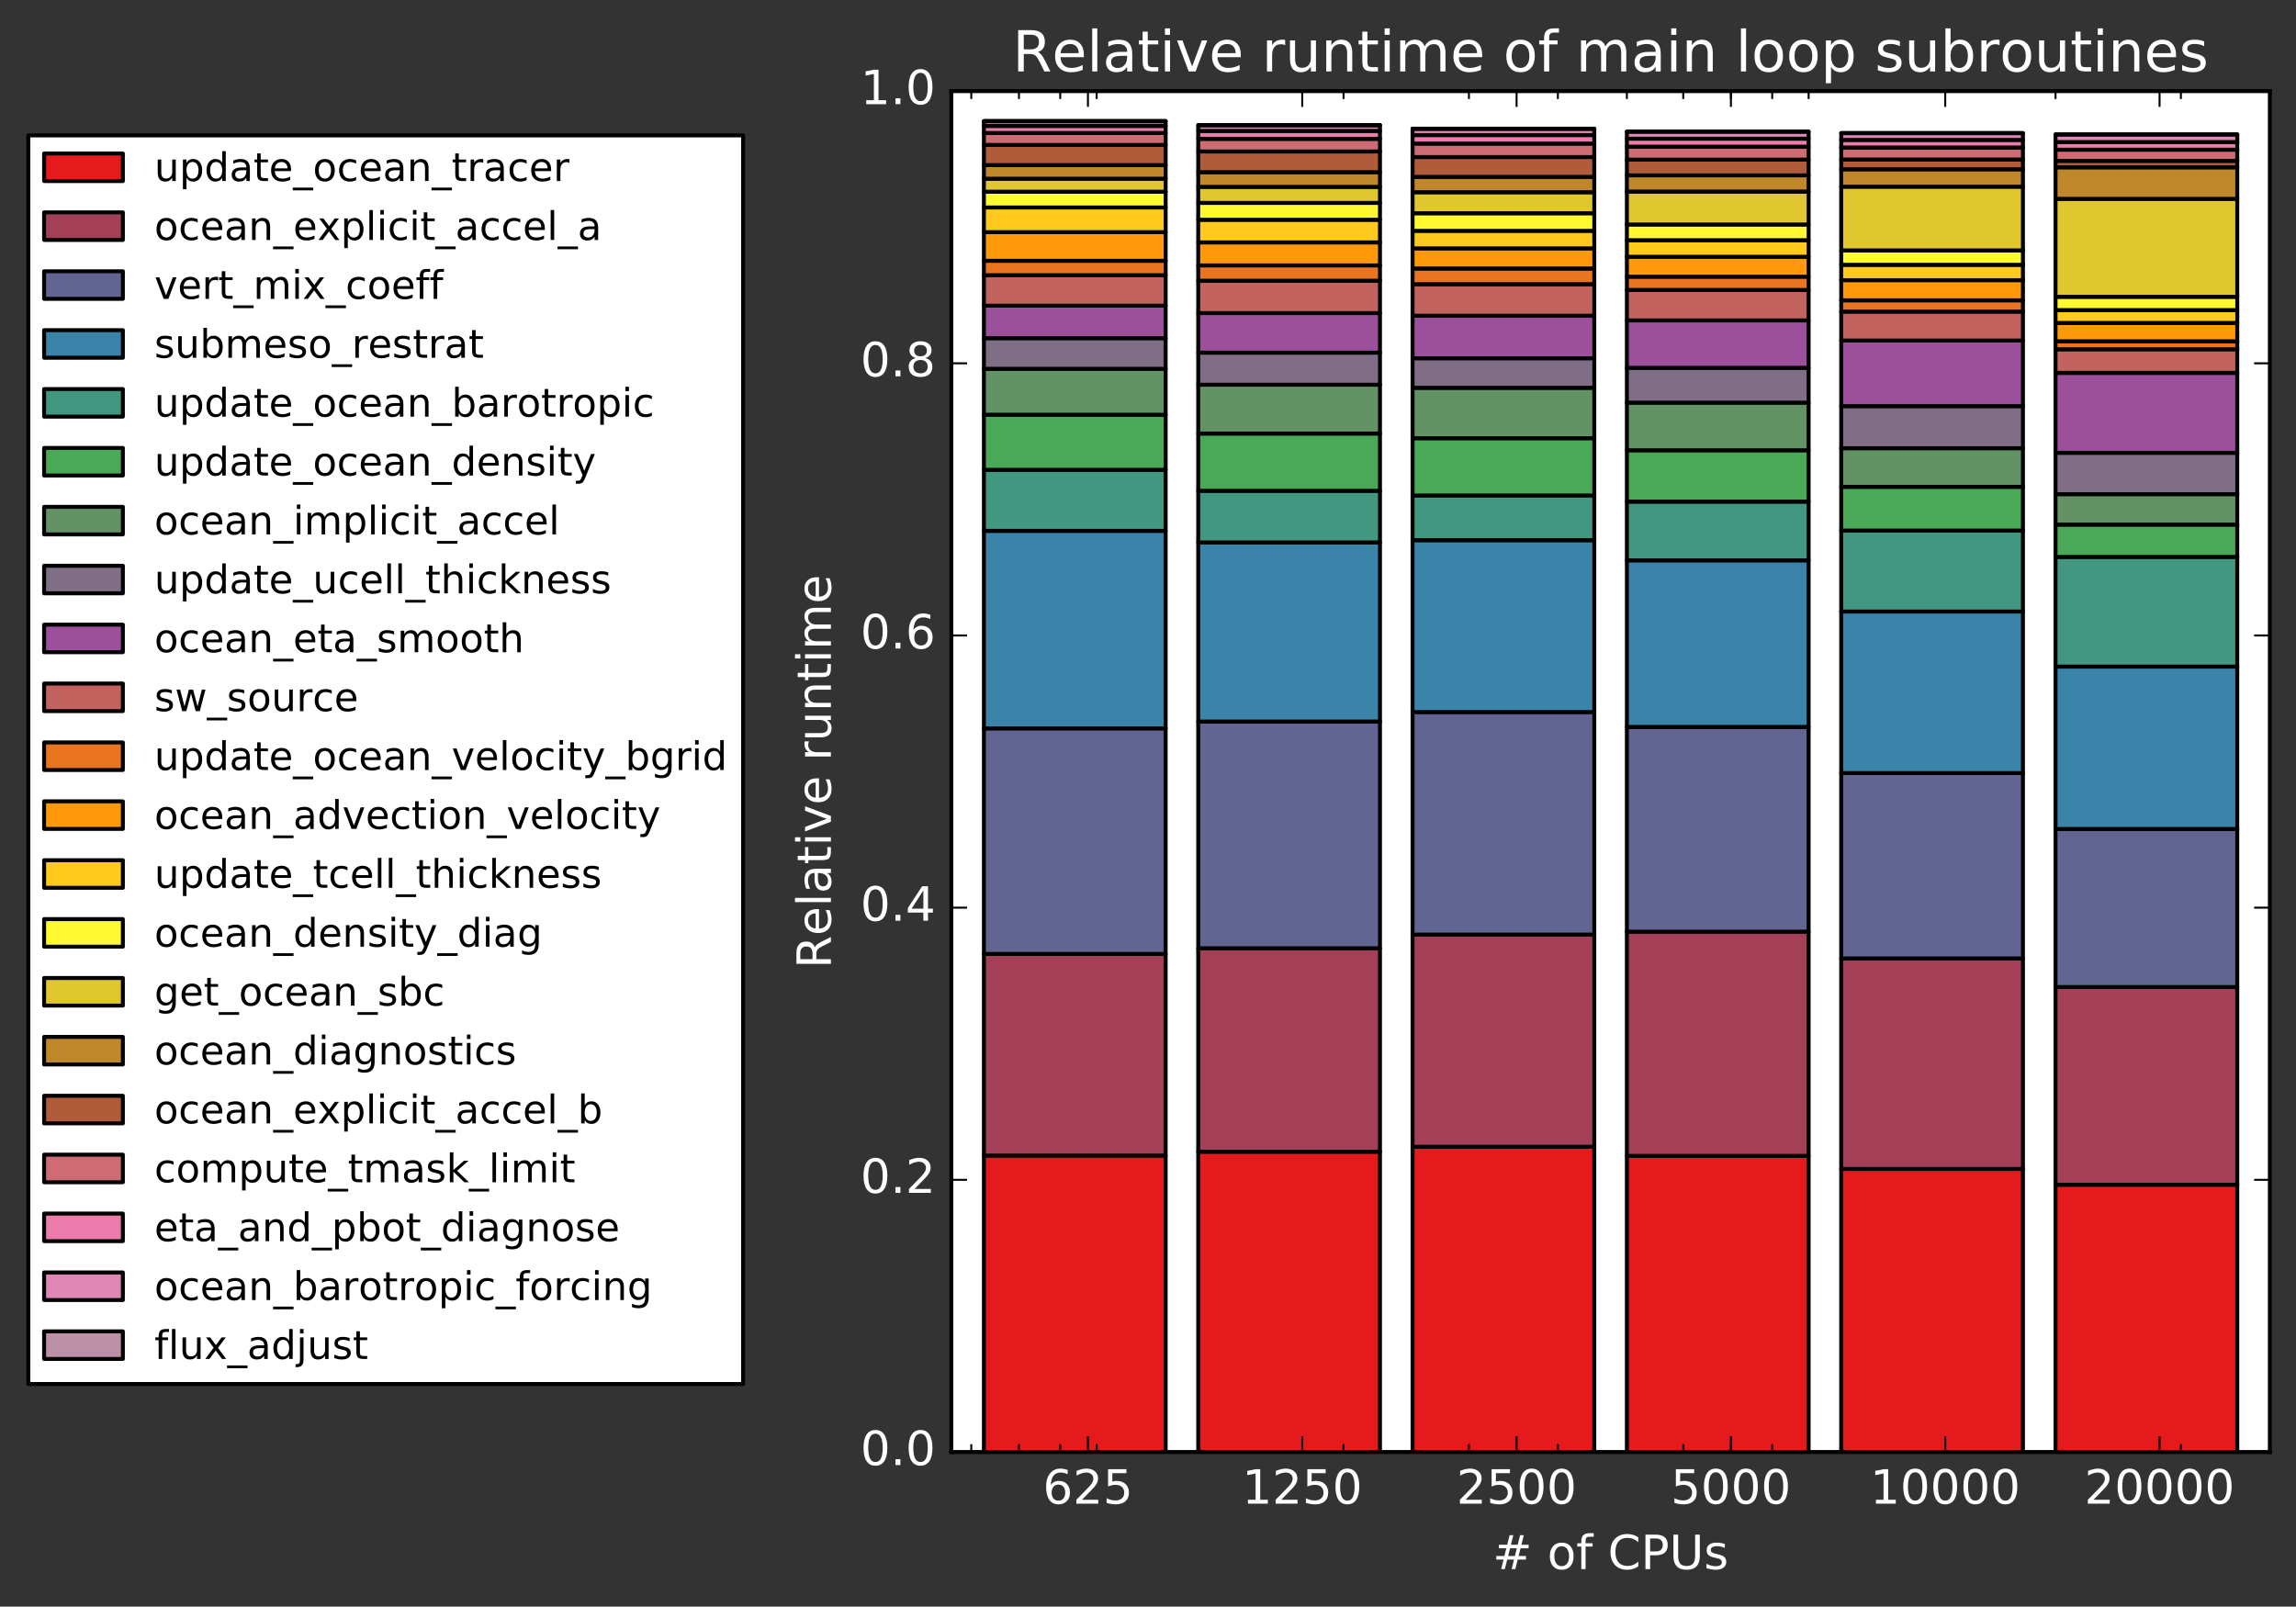 <?xml version="1.0" encoding="utf-8" standalone="no"?>
<!DOCTYPE svg PUBLIC "-//W3C//DTD SVG 1.1//EN"
  "http://www.w3.org/Graphics/SVG/1.1/DTD/svg11.dtd">
<!-- Created with matplotlib (http://matplotlib.org/) -->
<svg height="408pt" version="1.1" viewBox="0 0 583 408" width="583pt" xmlns="http://www.w3.org/2000/svg" xmlns:xlink="http://www.w3.org/1999/xlink">
 <rect x="0" y="0" width="583" height="408" fill="#333333" stroke="none"/>
 <defs>
  <style type="text/css">
*{stroke-linecap:butt;stroke-linejoin:round;stroke-miterlimit:100000;}
  </style>
 </defs>
 <g id="figure_1">
  <g id="patch_1">
   <path d="M 0 408.169 
L 583.56 408.169 
L 583.56 0 
L 0 0 
L 0 408.169 
z
" style="fill:none;"/>
  </g>
  <g id="axes_1">
   <g id="patch_2">
    <path d="M 241.56 368.742 
L 576.36 368.742 
L 576.36 23.142 
L 241.56 23.142 
z
" style="fill:#ffffff;"/>
   </g>
   <g id="patch_3">
    <path clip-path="url(#pb7d5e55f37)" d="M 249.832 368.742 
L 295.981 368.742 
L 295.981 293.459 
L 249.832 293.459 
z
" style="fill:#e41a1c;stroke:#000000;stroke-linejoin:miter;"/>
   </g>
   <g id="patch_4">
    <path clip-path="url(#pb7d5e55f37)" d="M 304.254 368.742 
L 350.403 368.742 
L 350.403 292.48 
L 304.254 292.48 
z
" style="fill:#e41a1c;stroke:#000000;stroke-linejoin:miter;"/>
   </g>
   <g id="patch_5">
    <path clip-path="url(#pb7d5e55f37)" d="M 358.675 368.742 
L 404.824 368.742 
L 404.824 291.225 
L 358.675 291.225 
z
" style="fill:#e41a1c;stroke:#000000;stroke-linejoin:miter;"/>
   </g>
   <g id="patch_6">
    <path clip-path="url(#pb7d5e55f37)" d="M 413.096 368.742 
L 459.245 368.742 
L 459.245 293.536 
L 413.096 293.536 
z
" style="fill:#e41a1c;stroke:#000000;stroke-linejoin:miter;"/>
   </g>
   <g id="patch_7">
    <path clip-path="url(#pb7d5e55f37)" d="M 467.517 368.742 
L 513.666 368.742 
L 513.666 296.844 
L 467.517 296.844 
z
" style="fill:#e41a1c;stroke:#000000;stroke-linejoin:miter;"/>
   </g>
   <g id="patch_8">
    <path clip-path="url(#pb7d5e55f37)" d="M 521.939 368.742 
L 568.088 368.742 
L 568.088 300.859 
L 521.939 300.859 
z
" style="fill:#e41a1c;stroke:#000000;stroke-linejoin:miter;"/>
   </g>
   <g id="patch_9">
    <path clip-path="url(#pb7d5e55f37)" d="M 249.832 293.459 
L 295.981 293.459 
L 295.981 242.255 
L 249.832 242.255 
z
" style="fill:#a34057;stroke:#000000;stroke-linejoin:miter;"/>
   </g>
   <g id="patch_10">
    <path clip-path="url(#pb7d5e55f37)" d="M 304.254 292.48 
L 350.403 292.48 
L 350.403 240.812 
L 304.254 240.812 
z
" style="fill:#a34057;stroke:#000000;stroke-linejoin:miter;"/>
   </g>
   <g id="patch_11">
    <path clip-path="url(#pb7d5e55f37)" d="M 358.675 291.225 
L 404.824 291.225 
L 404.824 237.341 
L 358.675 237.341 
z
" style="fill:#a34057;stroke:#000000;stroke-linejoin:miter;"/>
   </g>
   <g id="patch_12">
    <path clip-path="url(#pb7d5e55f37)" d="M 413.096 293.536 
L 459.245 293.536 
L 459.245 236.587 
L 413.096 236.587 
z
" style="fill:#a34057;stroke:#000000;stroke-linejoin:miter;"/>
   </g>
   <g id="patch_13">
    <path clip-path="url(#pb7d5e55f37)" d="M 467.517 296.844 
L 513.666 296.844 
L 513.666 243.391 
L 467.517 243.391 
z
" style="fill:#a34057;stroke:#000000;stroke-linejoin:miter;"/>
   </g>
   <g id="patch_14">
    <path clip-path="url(#pb7d5e55f37)" d="M 521.939 300.859 
L 568.088 300.859 
L 568.088 250.656 
L 521.939 250.656 
z
" style="fill:#a34057;stroke:#000000;stroke-linejoin:miter;"/>
   </g>
   <g id="patch_15">
    <path clip-path="url(#pb7d5e55f37)" d="M 249.832 242.255 
L 295.981 242.255 
L 295.981 184.978 
L 249.832 184.978 
z
" style="fill:#626591;stroke:#000000;stroke-linejoin:miter;"/>
   </g>
   <g id="patch_16">
    <path clip-path="url(#pb7d5e55f37)" d="M 304.254 240.812 
L 350.403 240.812 
L 350.403 183.24 
L 304.254 183.24 
z
" style="fill:#626591;stroke:#000000;stroke-linejoin:miter;"/>
   </g>
   <g id="patch_17">
    <path clip-path="url(#pb7d5e55f37)" d="M 358.675 237.341 
L 404.824 237.341 
L 404.824 180.825 
L 358.675 180.825 
z
" style="fill:#626591;stroke:#000000;stroke-linejoin:miter;"/>
   </g>
   <g id="patch_18">
    <path clip-path="url(#pb7d5e55f37)" d="M 413.096 236.587 
L 459.245 236.587 
L 459.245 184.607 
L 413.096 184.607 
z
" style="fill:#626591;stroke:#000000;stroke-linejoin:miter;"/>
   </g>
   <g id="patch_19">
    <path clip-path="url(#pb7d5e55f37)" d="M 467.517 243.391 
L 513.666 243.391 
L 513.666 196.326 
L 467.517 196.326 
z
" style="fill:#626591;stroke:#000000;stroke-linejoin:miter;"/>
   </g>
   <g id="patch_20">
    <path clip-path="url(#pb7d5e55f37)" d="M 521.939 250.656 
L 568.088 250.656 
L 568.088 210.514 
L 521.939 210.514 
z
" style="fill:#626591;stroke:#000000;stroke-linejoin:miter;"/>
   </g>
   <g id="patch_21">
    <path clip-path="url(#pb7d5e55f37)" d="M 249.832 184.978 
L 295.981 184.978 
L 295.981 134.803 
L 249.832 134.803 
z
" style="fill:#3a84aa;stroke:#000000;stroke-linejoin:miter;"/>
   </g>
   <g id="patch_22">
    <path clip-path="url(#pb7d5e55f37)" d="M 304.254 183.24 
L 350.403 183.24 
L 350.403 137.746 
L 304.254 137.746 
z
" style="fill:#3a84aa;stroke:#000000;stroke-linejoin:miter;"/>
   </g>
   <g id="patch_23">
    <path clip-path="url(#pb7d5e55f37)" d="M 358.675 180.825 
L 404.824 180.825 
L 404.824 137.176 
L 358.675 137.176 
z
" style="fill:#3a84aa;stroke:#000000;stroke-linejoin:miter;"/>
   </g>
   <g id="patch_24">
    <path clip-path="url(#pb7d5e55f37)" d="M 413.096 184.607 
L 459.245 184.607 
L 459.245 142.294 
L 413.096 142.294 
z
" style="fill:#3a84aa;stroke:#000000;stroke-linejoin:miter;"/>
   </g>
   <g id="patch_25">
    <path clip-path="url(#pb7d5e55f37)" d="M 467.517 196.326 
L 513.666 196.326 
L 513.666 155.291 
L 467.517 155.291 
z
" style="fill:#3a84aa;stroke:#000000;stroke-linejoin:miter;"/>
   </g>
   <g id="patch_26">
    <path clip-path="url(#pb7d5e55f37)" d="M 521.939 210.514 
L 568.088 210.514 
L 568.088 169.279 
L 521.939 169.279 
z
" style="fill:#3a84aa;stroke:#000000;stroke-linejoin:miter;"/>
   </g>
   <g id="patch_27">
    <path clip-path="url(#pb7d5e55f37)" d="M 249.832 134.803 
L 295.981 134.803 
L 295.981 119.301 
L 249.832 119.301 
z
" style="fill:#429780;stroke:#000000;stroke-linejoin:miter;"/>
   </g>
   <g id="patch_28">
    <path clip-path="url(#pb7d5e55f37)" d="M 304.254 137.746 
L 350.403 137.746 
L 350.403 124.641 
L 304.254 124.641 
z
" style="fill:#429780;stroke:#000000;stroke-linejoin:miter;"/>
   </g>
   <g id="patch_29">
    <path clip-path="url(#pb7d5e55f37)" d="M 358.675 137.176 
L 404.824 137.176 
L 404.824 125.824 
L 358.675 125.824 
z
" style="fill:#429780;stroke:#000000;stroke-linejoin:miter;"/>
   </g>
   <g id="patch_30">
    <path clip-path="url(#pb7d5e55f37)" d="M 413.096 142.294 
L 459.245 142.294 
L 459.245 127.38 
L 413.096 127.38 
z
" style="fill:#429780;stroke:#000000;stroke-linejoin:miter;"/>
   </g>
   <g id="patch_31">
    <path clip-path="url(#pb7d5e55f37)" d="M 467.517 155.291 
L 513.666 155.291 
L 513.666 134.732 
L 467.517 134.732 
z
" style="fill:#429780;stroke:#000000;stroke-linejoin:miter;"/>
   </g>
   <g id="patch_32">
    <path clip-path="url(#pb7d5e55f37)" d="M 521.939 169.279 
L 568.088 169.279 
L 568.088 141.429 
L 521.939 141.429 
z
" style="fill:#429780;stroke:#000000;stroke-linejoin:miter;"/>
   </g>
   <g id="patch_33">
    <path clip-path="url(#pb7d5e55f37)" d="M 249.832 119.301 
L 295.981 119.301 
L 295.981 105.31 
L 249.832 105.31 
z
" style="fill:#4aa957;stroke:#000000;stroke-linejoin:miter;"/>
   </g>
   <g id="patch_34">
    <path clip-path="url(#pb7d5e55f37)" d="M 304.254 124.641 
L 350.403 124.641 
L 350.403 110.096 
L 304.254 110.096 
z
" style="fill:#4aa957;stroke:#000000;stroke-linejoin:miter;"/>
   </g>
   <g id="patch_35">
    <path clip-path="url(#pb7d5e55f37)" d="M 358.675 125.824 
L 404.824 125.824 
L 404.824 111.284 
L 358.675 111.284 
z
" style="fill:#4aa957;stroke:#000000;stroke-linejoin:miter;"/>
   </g>
   <g id="patch_36">
    <path clip-path="url(#pb7d5e55f37)" d="M 413.096 127.38 
L 459.245 127.38 
L 459.245 114.35 
L 413.096 114.35 
z
" style="fill:#4aa957;stroke:#000000;stroke-linejoin:miter;"/>
   </g>
   <g id="patch_37">
    <path clip-path="url(#pb7d5e55f37)" d="M 467.517 134.732 
L 513.666 134.732 
L 513.666 123.626 
L 467.517 123.626 
z
" style="fill:#4aa957;stroke:#000000;stroke-linejoin:miter;"/>
   </g>
   <g id="patch_38">
    <path clip-path="url(#pb7d5e55f37)" d="M 521.939 141.429 
L 568.088 141.429 
L 568.088 133.223 
L 521.939 133.223 
z
" style="fill:#4aa957;stroke:#000000;stroke-linejoin:miter;"/>
   </g>
   <g id="patch_39">
    <path clip-path="url(#pb7d5e55f37)" d="M 249.832 105.31 
L 295.981 105.31 
L 295.981 93.657 
L 249.832 93.657 
z
" style="fill:#639364;stroke:#000000;stroke-linejoin:miter;"/>
   </g>
   <g id="patch_40">
    <path clip-path="url(#pb7d5e55f37)" d="M 304.254 110.096 
L 350.403 110.096 
L 350.403 97.692 
L 304.254 97.692 
z
" style="fill:#639364;stroke:#000000;stroke-linejoin:miter;"/>
   </g>
   <g id="patch_41">
    <path clip-path="url(#pb7d5e55f37)" d="M 358.675 111.284 
L 404.824 111.284 
L 404.824 98.479 
L 358.675 98.479 
z
" style="fill:#639364;stroke:#000000;stroke-linejoin:miter;"/>
   </g>
   <g id="patch_42">
    <path clip-path="url(#pb7d5e55f37)" d="M 413.096 114.35 
L 459.245 114.35 
L 459.245 102.253 
L 413.096 102.253 
z
" style="fill:#639364;stroke:#000000;stroke-linejoin:miter;"/>
   </g>
   <g id="patch_43">
    <path clip-path="url(#pb7d5e55f37)" d="M 467.517 123.626 
L 513.666 123.626 
L 513.666 113.817 
L 467.517 113.817 
z
" style="fill:#639364;stroke:#000000;stroke-linejoin:miter;"/>
   </g>
   <g id="patch_44">
    <path clip-path="url(#pb7d5e55f37)" d="M 521.939 133.223 
L 568.088 133.223 
L 568.088 125.492 
L 521.939 125.492 
z
" style="fill:#639364;stroke:#000000;stroke-linejoin:miter;"/>
   </g>
   <g id="patch_45">
    <path clip-path="url(#pb7d5e55f37)" d="M 249.832 93.657 
L 295.981 93.657 
L 295.981 85.876 
L 249.832 85.876 
z
" style="fill:#7f6e85;stroke:#000000;stroke-linejoin:miter;"/>
   </g>
   <g id="patch_46">
    <path clip-path="url(#pb7d5e55f37)" d="M 304.254 97.692 
L 350.403 97.692 
L 350.403 89.544 
L 304.254 89.544 
z
" style="fill:#7f6e85;stroke:#000000;stroke-linejoin:miter;"/>
   </g>
   <g id="patch_47">
    <path clip-path="url(#pb7d5e55f37)" d="M 358.675 98.479 
L 404.824 98.479 
L 404.824 90.976 
L 358.675 90.976 
z
" style="fill:#7f6e85;stroke:#000000;stroke-linejoin:miter;"/>
   </g>
   <g id="patch_48">
    <path clip-path="url(#pb7d5e55f37)" d="M 413.096 102.253 
L 459.245 102.253 
L 459.245 93.402 
L 413.096 93.402 
z
" style="fill:#7f6e85;stroke:#000000;stroke-linejoin:miter;"/>
   </g>
   <g id="patch_49">
    <path clip-path="url(#pb7d5e55f37)" d="M 467.517 113.817 
L 513.666 113.817 
L 513.666 103.133 
L 467.517 103.133 
z
" style="fill:#7f6e85;stroke:#000000;stroke-linejoin:miter;"/>
   </g>
   <g id="patch_50">
    <path clip-path="url(#pb7d5e55f37)" d="M 521.939 125.492 
L 568.088 125.492 
L 568.088 114.982 
L 521.939 114.982 
z
" style="fill:#7f6e85;stroke:#000000;stroke-linejoin:miter;"/>
   </g>
   <g id="patch_51">
    <path clip-path="url(#pb7d5e55f37)" d="M 249.832 85.876 
L 295.981 85.876 
L 295.981 77.626 
L 249.832 77.626 
z
" style="fill:#9c509c;stroke:#000000;stroke-linejoin:miter;"/>
   </g>
   <g id="patch_52">
    <path clip-path="url(#pb7d5e55f37)" d="M 304.254 89.544 
L 350.403 89.544 
L 350.403 79.509 
L 304.254 79.509 
z
" style="fill:#9c509c;stroke:#000000;stroke-linejoin:miter;"/>
   </g>
   <g id="patch_53">
    <path clip-path="url(#pb7d5e55f37)" d="M 358.675 90.976 
L 404.824 90.976 
L 404.824 80.183 
L 358.675 80.183 
z
" style="fill:#9c509c;stroke:#000000;stroke-linejoin:miter;"/>
   </g>
   <g id="patch_54">
    <path clip-path="url(#pb7d5e55f37)" d="M 413.096 93.402 
L 459.245 93.402 
L 459.245 81.362 
L 413.096 81.362 
z
" style="fill:#9c509c;stroke:#000000;stroke-linejoin:miter;"/>
   </g>
   <g id="patch_55">
    <path clip-path="url(#pb7d5e55f37)" d="M 467.517 103.133 
L 513.666 103.133 
L 513.666 86.481 
L 467.517 86.481 
z
" style="fill:#9c509c;stroke:#000000;stroke-linejoin:miter;"/>
   </g>
   <g id="patch_56">
    <path clip-path="url(#pb7d5e55f37)" d="M 521.939 114.982 
L 568.088 114.982 
L 568.088 94.688 
L 521.939 94.688 
z
" style="fill:#9c509c;stroke:#000000;stroke-linejoin:miter;"/>
   </g>
   <g id="patch_57">
    <path clip-path="url(#pb7d5e55f37)" d="M 249.832 77.626 
L 295.981 77.626 
L 295.981 69.881 
L 249.832 69.881 
z
" style="fill:#c3635f;stroke:#000000;stroke-linejoin:miter;"/>
   </g>
   <g id="patch_58">
    <path clip-path="url(#pb7d5e55f37)" d="M 304.254 79.509 
L 350.403 79.509 
L 350.403 71.282 
L 304.254 71.282 
z
" style="fill:#c3635f;stroke:#000000;stroke-linejoin:miter;"/>
   </g>
   <g id="patch_59">
    <path clip-path="url(#pb7d5e55f37)" d="M 358.675 80.183 
L 404.824 80.183 
L 404.824 72.16 
L 358.675 72.16 
z
" style="fill:#c3635f;stroke:#000000;stroke-linejoin:miter;"/>
   </g>
   <g id="patch_60">
    <path clip-path="url(#pb7d5e55f37)" d="M 413.096 81.362 
L 459.245 81.362 
L 459.245 73.626 
L 413.096 73.626 
z
" style="fill:#c3635f;stroke:#000000;stroke-linejoin:miter;"/>
   </g>
   <g id="patch_61">
    <path clip-path="url(#pb7d5e55f37)" d="M 467.517 86.481 
L 513.666 86.481 
L 513.666 79.126 
L 467.517 79.126 
z
" style="fill:#c3635f;stroke:#000000;stroke-linejoin:miter;"/>
   </g>
   <g id="patch_62">
    <path clip-path="url(#pb7d5e55f37)" d="M 521.939 94.688 
L 568.088 94.688 
L 568.088 88.69 
L 521.939 88.69 
z
" style="fill:#c3635f;stroke:#000000;stroke-linejoin:miter;"/>
   </g>
   <g id="patch_63">
    <path clip-path="url(#pb7d5e55f37)" d="M 249.832 69.881 
L 295.981 69.881 
L 295.981 66.228 
L 249.832 66.228 
z
" style="fill:#ea7521;stroke:#000000;stroke-linejoin:miter;"/>
   </g>
   <g id="patch_64">
    <path clip-path="url(#pb7d5e55f37)" d="M 304.254 71.282 
L 350.403 71.282 
L 350.403 67.397 
L 304.254 67.397 
z
" style="fill:#ea7521;stroke:#000000;stroke-linejoin:miter;"/>
   </g>
   <g id="patch_65">
    <path clip-path="url(#pb7d5e55f37)" d="M 358.675 72.16 
L 404.824 72.16 
L 404.824 68.181 
L 358.675 68.181 
z
" style="fill:#ea7521;stroke:#000000;stroke-linejoin:miter;"/>
   </g>
   <g id="patch_66">
    <path clip-path="url(#pb7d5e55f37)" d="M 413.096 73.626 
L 459.245 73.626 
L 459.245 70.254 
L 413.096 70.254 
z
" style="fill:#ea7521;stroke:#000000;stroke-linejoin:miter;"/>
   </g>
   <g id="patch_67">
    <path clip-path="url(#pb7d5e55f37)" d="M 467.517 79.126 
L 513.666 79.126 
L 513.666 76.266 
L 467.517 76.266 
z
" style="fill:#ea7521;stroke:#000000;stroke-linejoin:miter;"/>
   </g>
   <g id="patch_68">
    <path clip-path="url(#pb7d5e55f37)" d="M 521.939 88.69 
L 568.088 88.69 
L 568.088 86.663 
L 521.939 86.663 
z
" style="fill:#ea7521;stroke:#000000;stroke-linejoin:miter;"/>
   </g>
   <g id="patch_69">
    <path clip-path="url(#pb7d5e55f37)" d="M 249.832 66.228 
L 295.981 66.228 
L 295.981 58.96 
L 249.832 58.96 
z
" style="fill:#ff990a;stroke:#000000;stroke-linejoin:miter;"/>
   </g>
   <g id="patch_70">
    <path clip-path="url(#pb7d5e55f37)" d="M 304.254 67.397 
L 350.403 67.397 
L 350.403 61.558 
L 304.254 61.558 
z
" style="fill:#ff990a;stroke:#000000;stroke-linejoin:miter;"/>
   </g>
   <g id="patch_71">
    <path clip-path="url(#pb7d5e55f37)" d="M 358.675 68.181 
L 404.824 68.181 
L 404.824 63.073 
L 358.675 63.073 
z
" style="fill:#ff990a;stroke:#000000;stroke-linejoin:miter;"/>
   </g>
   <g id="patch_72">
    <path clip-path="url(#pb7d5e55f37)" d="M 413.096 70.254 
L 459.245 70.254 
L 459.245 65.208 
L 413.096 65.208 
z
" style="fill:#ff990a;stroke:#000000;stroke-linejoin:miter;"/>
   </g>
   <g id="patch_73">
    <path clip-path="url(#pb7d5e55f37)" d="M 467.517 76.266 
L 513.666 76.266 
L 513.666 71.137 
L 467.517 71.137 
z
" style="fill:#ff990a;stroke:#000000;stroke-linejoin:miter;"/>
   </g>
   <g id="patch_74">
    <path clip-path="url(#pb7d5e55f37)" d="M 521.939 86.663 
L 568.088 86.663 
L 568.088 82.018 
L 521.939 82.018 
z
" style="fill:#ff990a;stroke:#000000;stroke-linejoin:miter;"/>
   </g>
   <g id="patch_75">
    <path clip-path="url(#pb7d5e55f37)" d="M 249.832 58.96 
L 295.981 58.96 
L 295.981 52.684 
L 249.832 52.684 
z
" style="fill:#ffc91e;stroke:#000000;stroke-linejoin:miter;"/>
   </g>
   <g id="patch_76">
    <path clip-path="url(#pb7d5e55f37)" d="M 304.254 61.558 
L 350.403 61.558 
L 350.403 55.802 
L 304.254 55.802 
z
" style="fill:#ffc91e;stroke:#000000;stroke-linejoin:miter;"/>
   </g>
   <g id="patch_77">
    <path clip-path="url(#pb7d5e55f37)" d="M 358.675 63.073 
L 404.824 63.073 
L 404.824 58.608 
L 358.675 58.608 
z
" style="fill:#ffc91e;stroke:#000000;stroke-linejoin:miter;"/>
   </g>
   <g id="patch_78">
    <path clip-path="url(#pb7d5e55f37)" d="M 413.096 65.208 
L 459.245 65.208 
L 459.245 60.999 
L 413.096 60.999 
z
" style="fill:#ffc91e;stroke:#000000;stroke-linejoin:miter;"/>
   </g>
   <g id="patch_79">
    <path clip-path="url(#pb7d5e55f37)" d="M 467.517 71.137 
L 513.666 71.137 
L 513.666 67.248 
L 467.517 67.248 
z
" style="fill:#ffc91e;stroke:#000000;stroke-linejoin:miter;"/>
   </g>
   <g id="patch_80">
    <path clip-path="url(#pb7d5e55f37)" d="M 521.939 82.018 
L 568.088 82.018 
L 568.088 78.751 
L 521.939 78.751 
z
" style="fill:#ffc91e;stroke:#000000;stroke-linejoin:miter;"/>
   </g>
   <g id="patch_81">
    <path clip-path="url(#pb7d5e55f37)" d="M 249.832 52.684 
L 295.981 52.684 
L 295.981 48.673 
L 249.832 48.673 
z
" style="fill:#fff931;stroke:#000000;stroke-linejoin:miter;"/>
   </g>
   <g id="patch_82">
    <path clip-path="url(#pb7d5e55f37)" d="M 304.254 55.802 
L 350.403 55.802 
L 350.403 51.524 
L 304.254 51.524 
z
" style="fill:#fff931;stroke:#000000;stroke-linejoin:miter;"/>
   </g>
   <g id="patch_83">
    <path clip-path="url(#pb7d5e55f37)" d="M 358.675 58.608 
L 404.824 58.608 
L 404.824 54.147 
L 358.675 54.147 
z
" style="fill:#fff931;stroke:#000000;stroke-linejoin:miter;"/>
   </g>
   <g id="patch_84">
    <path clip-path="url(#pb7d5e55f37)" d="M 413.096 60.999 
L 459.245 60.999 
L 459.245 57.013 
L 413.096 57.013 
z
" style="fill:#fff931;stroke:#000000;stroke-linejoin:miter;"/>
   </g>
   <g id="patch_85">
    <path clip-path="url(#pb7d5e55f37)" d="M 467.517 67.248 
L 513.666 67.248 
L 513.666 63.586 
L 467.517 63.586 
z
" style="fill:#fff931;stroke:#000000;stroke-linejoin:miter;"/>
   </g>
   <g id="patch_86">
    <path clip-path="url(#pb7d5e55f37)" d="M 521.939 78.751 
L 568.088 78.751 
L 568.088 75.361 
L 521.939 75.361 
z
" style="fill:#fff931;stroke:#000000;stroke-linejoin:miter;"/>
   </g>
   <g id="patch_87">
    <path clip-path="url(#pb7d5e55f37)" d="M 249.832 48.673 
L 295.981 48.673 
L 295.981 45.379 
L 249.832 45.379 
z
" style="fill:#e1c72f;stroke:#000000;stroke-linejoin:miter;"/>
   </g>
   <g id="patch_88">
    <path clip-path="url(#pb7d5e55f37)" d="M 304.254 51.524 
L 350.403 51.524 
L 350.403 47.452 
L 304.254 47.452 
z
" style="fill:#e1c72f;stroke:#000000;stroke-linejoin:miter;"/>
   </g>
   <g id="patch_89">
    <path clip-path="url(#pb7d5e55f37)" d="M 358.675 54.147 
L 404.824 54.147 
L 404.824 48.809 
L 358.675 48.809 
z
" style="fill:#e1c72f;stroke:#000000;stroke-linejoin:miter;"/>
   </g>
   <g id="patch_90">
    <path clip-path="url(#pb7d5e55f37)" d="M 413.096 57.013 
L 459.245 57.013 
L 459.245 48.638 
L 413.096 48.638 
z
" style="fill:#e1c72f;stroke:#000000;stroke-linejoin:miter;"/>
   </g>
   <g id="patch_91">
    <path clip-path="url(#pb7d5e55f37)" d="M 467.517 63.586 
L 513.666 63.586 
L 513.666 47.401 
L 467.517 47.401 
z
" style="fill:#e1c72f;stroke:#000000;stroke-linejoin:miter;"/>
   </g>
   <g id="patch_92">
    <path clip-path="url(#pb7d5e55f37)" d="M 521.939 75.361 
L 568.088 75.361 
L 568.088 50.493 
L 521.939 50.493 
z
" style="fill:#e1c72f;stroke:#000000;stroke-linejoin:miter;"/>
   </g>
   <g id="patch_93">
    <path clip-path="url(#pb7d5e55f37)" d="M 249.832 45.379 
L 295.981 45.379 
L 295.981 41.93 
L 249.832 41.93 
z
" style="fill:#c0872b;stroke:#000000;stroke-linejoin:miter;"/>
   </g>
   <g id="patch_94">
    <path clip-path="url(#pb7d5e55f37)" d="M 304.254 47.452 
L 350.403 47.452 
L 350.403 43.725 
L 304.254 43.725 
z
" style="fill:#c0872b;stroke:#000000;stroke-linejoin:miter;"/>
   </g>
   <g id="patch_95">
    <path clip-path="url(#pb7d5e55f37)" d="M 358.675 48.809 
L 404.824 48.809 
L 404.824 44.913 
L 358.675 44.913 
z
" style="fill:#c0872b;stroke:#000000;stroke-linejoin:miter;"/>
   </g>
   <g id="patch_96">
    <path clip-path="url(#pb7d5e55f37)" d="M 413.096 48.638 
L 459.245 48.638 
L 459.245 44.525 
L 413.096 44.525 
z
" style="fill:#c0872b;stroke:#000000;stroke-linejoin:miter;"/>
   </g>
   <g id="patch_97">
    <path clip-path="url(#pb7d5e55f37)" d="M 467.517 47.401 
L 513.666 47.401 
L 513.666 42.986 
L 467.517 42.986 
z
" style="fill:#c0872b;stroke:#000000;stroke-linejoin:miter;"/>
   </g>
   <g id="patch_98">
    <path clip-path="url(#pb7d5e55f37)" d="M 521.939 50.493 
L 568.088 50.493 
L 568.088 42.48 
L 521.939 42.48 
z
" style="fill:#c0872b;stroke:#000000;stroke-linejoin:miter;"/>
   </g>
   <g id="patch_99">
    <path clip-path="url(#pb7d5e55f37)" d="M 249.832 41.93 
L 295.981 41.93 
L 295.981 36.803 
L 249.832 36.803 
z
" style="fill:#b05b3a;stroke:#000000;stroke-linejoin:miter;"/>
   </g>
   <g id="patch_100">
    <path clip-path="url(#pb7d5e55f37)" d="M 304.254 43.725 
L 350.403 43.725 
L 350.403 38.458 
L 304.254 38.458 
z
" style="fill:#b05b3a;stroke:#000000;stroke-linejoin:miter;"/>
   </g>
   <g id="patch_101">
    <path clip-path="url(#pb7d5e55f37)" d="M 358.675 44.913 
L 404.824 44.913 
L 404.824 39.877 
L 358.675 39.877 
z
" style="fill:#b05b3a;stroke:#000000;stroke-linejoin:miter;"/>
   </g>
   <g id="patch_102">
    <path clip-path="url(#pb7d5e55f37)" d="M 413.096 44.525 
L 459.245 44.525 
L 459.245 40.531 
L 413.096 40.531 
z
" style="fill:#b05b3a;stroke:#000000;stroke-linejoin:miter;"/>
   </g>
   <g id="patch_103">
    <path clip-path="url(#pb7d5e55f37)" d="M 467.517 42.986 
L 513.666 42.986 
L 513.666 40.5 
L 467.517 40.5 
z
" style="fill:#b05b3a;stroke:#000000;stroke-linejoin:miter;"/>
   </g>
   <g id="patch_104">
    <path clip-path="url(#pb7d5e55f37)" d="M 521.939 42.48 
L 568.088 42.48 
L 568.088 40.837 
L 521.939 40.837 
z
" style="fill:#b05b3a;stroke:#000000;stroke-linejoin:miter;"/>
   </g>
   <g id="patch_105">
    <path clip-path="url(#pb7d5e55f37)" d="M 249.832 36.803 
L 295.981 36.803 
L 295.981 33.766 
L 249.832 33.766 
z
" style="fill:#ce6b73;stroke:#000000;stroke-linejoin:miter;"/>
   </g>
   <g id="patch_106">
    <path clip-path="url(#pb7d5e55f37)" d="M 304.254 38.458 
L 350.403 38.458 
L 350.403 35.254 
L 304.254 35.254 
z
" style="fill:#ce6b73;stroke:#000000;stroke-linejoin:miter;"/>
   </g>
   <g id="patch_107">
    <path clip-path="url(#pb7d5e55f37)" d="M 358.675 39.877 
L 404.824 39.877 
L 404.824 36.456 
L 358.675 36.456 
z
" style="fill:#ce6b73;stroke:#000000;stroke-linejoin:miter;"/>
   </g>
   <g id="patch_108">
    <path clip-path="url(#pb7d5e55f37)" d="M 413.096 40.531 
L 459.245 40.531 
L 459.245 37.244 
L 413.096 37.244 
z
" style="fill:#ce6b73;stroke:#000000;stroke-linejoin:miter;"/>
   </g>
   <g id="patch_109">
    <path clip-path="url(#pb7d5e55f37)" d="M 467.517 40.5 
L 513.666 40.5 
L 513.666 37.461 
L 467.517 37.461 
z
" style="fill:#ce6b73;stroke:#000000;stroke-linejoin:miter;"/>
   </g>
   <g id="patch_110">
    <path clip-path="url(#pb7d5e55f37)" d="M 521.939 40.837 
L 568.088 40.837 
L 568.088 38.013 
L 521.939 38.013 
z
" style="fill:#ce6b73;stroke:#000000;stroke-linejoin:miter;"/>
   </g>
   <g id="patch_111">
    <path clip-path="url(#pb7d5e55f37)" d="M 249.832 33.766 
L 295.981 33.766 
L 295.981 31.982 
L 249.832 31.982 
z
" style="fill:#ed7bab;stroke:#000000;stroke-linejoin:miter;"/>
   </g>
   <g id="patch_112">
    <path clip-path="url(#pb7d5e55f37)" d="M 304.254 35.254 
L 350.403 35.254 
L 350.403 33.241 
L 304.254 33.241 
z
" style="fill:#ed7bab;stroke:#000000;stroke-linejoin:miter;"/>
   </g>
   <g id="patch_113">
    <path clip-path="url(#pb7d5e55f37)" d="M 358.675 36.456 
L 404.824 36.456 
L 404.824 34.293 
L 358.675 34.293 
z
" style="fill:#ed7bab;stroke:#000000;stroke-linejoin:miter;"/>
   </g>
   <g id="patch_114">
    <path clip-path="url(#pb7d5e55f37)" d="M 413.096 37.244 
L 459.245 37.244 
L 459.245 35.213 
L 413.096 35.213 
z
" style="fill:#ed7bab;stroke:#000000;stroke-linejoin:miter;"/>
   </g>
   <g id="patch_115">
    <path clip-path="url(#pb7d5e55f37)" d="M 467.517 37.461 
L 513.666 37.461 
L 513.666 35.53 
L 467.517 35.53 
z
" style="fill:#ed7bab;stroke:#000000;stroke-linejoin:miter;"/>
   </g>
   <g id="patch_116">
    <path clip-path="url(#pb7d5e55f37)" d="M 521.939 38.013 
L 568.088 38.013 
L 568.088 36.064 
L 521.939 36.064 
z
" style="fill:#ed7bab;stroke:#000000;stroke-linejoin:miter;"/>
   </g>
   <g id="patch_117">
    <path clip-path="url(#pb7d5e55f37)" d="M 249.832 31.982 
L 295.981 31.982 
L 295.981 30.781 
L 249.832 30.781 
z
" style="fill:#e087b6;stroke:#000000;stroke-linejoin:miter;"/>
   </g>
   <g id="patch_118">
    <path clip-path="url(#pb7d5e55f37)" d="M 304.254 33.241 
L 350.403 33.241 
L 350.403 31.799 
L 304.254 31.799 
z
" style="fill:#e087b6;stroke:#000000;stroke-linejoin:miter;"/>
   </g>
   <g id="patch_119">
    <path clip-path="url(#pb7d5e55f37)" d="M 358.675 34.293 
L 404.824 34.293 
L 404.824 32.709 
L 358.675 32.709 
z
" style="fill:#e087b6;stroke:#000000;stroke-linejoin:miter;"/>
   </g>
   <g id="patch_120">
    <path clip-path="url(#pb7d5e55f37)" d="M 413.096 35.213 
L 459.245 35.213 
L 459.245 33.446 
L 413.096 33.446 
z
" style="fill:#e087b6;stroke:#000000;stroke-linejoin:miter;"/>
   </g>
   <g id="patch_121">
    <path clip-path="url(#pb7d5e55f37)" d="M 467.517 35.53 
L 513.666 35.53 
L 513.666 33.813 
L 467.517 33.813 
z
" style="fill:#e087b6;stroke:#000000;stroke-linejoin:miter;"/>
   </g>
   <g id="patch_122">
    <path clip-path="url(#pb7d5e55f37)" d="M 521.939 36.064 
L 568.088 36.064 
L 568.088 34.155 
L 521.939 34.155 
z
" style="fill:#e087b6;stroke:#000000;stroke-linejoin:miter;"/>
   </g>
   <g id="patch_123">
    <path clip-path="url(#pb7d5e55f37)" d="M 249.832 30.781 
L 295.981 30.781 
L 295.981 30.727 
L 249.832 30.727 
z
" style="fill:#bc90a7;stroke:#000000;stroke-linejoin:miter;"/>
   </g>
   <g id="patch_124">
    <path clip-path="url(#pb7d5e55f37)" d="M 304.254 31.799 
L 350.403 31.799 
L 350.403 31.742 
L 304.254 31.742 
z
" style="fill:#bc90a7;stroke:#000000;stroke-linejoin:miter;"/>
   </g>
   <g id="patch_125">
    <path clip-path="url(#pb7d5e55f37)" d="M 358.675 32.709 
L 404.824 32.709 
L 404.824 32.674 
L 358.675 32.674 
z
" style="fill:#bc90a7;stroke:#000000;stroke-linejoin:miter;"/>
   </g>
   <g id="patch_126">
    <path clip-path="url(#pb7d5e55f37)" d="M 413.096 33.446 
L 459.245 33.446 
L 459.245 33.422 
L 413.096 33.422 
z
" style="fill:#bc90a7;stroke:#000000;stroke-linejoin:miter;"/>
   </g>
   <g id="patch_127">
    <path clip-path="url(#pb7d5e55f37)" d="M 467.517 33.813 
L 513.666 33.813 
L 513.666 33.787 
L 467.517 33.787 
z
" style="fill:#bc90a7;stroke:#000000;stroke-linejoin:miter;"/>
   </g>
   <g id="patch_128">
    <path clip-path="url(#pb7d5e55f37)" d="M 521.939 34.155 
L 568.088 34.155 
L 568.088 34.12 
L 521.939 34.12 
z
" style="fill:#bc90a7;stroke:#000000;stroke-linejoin:miter;"/>
   </g>
   <g id="patch_129">
    <path d="M 241.56 368.742 
L 241.56 23.142 
" style="fill:none;stroke:#000000;stroke-linecap:square;stroke-linejoin:miter;"/>
   </g>
   <g id="patch_130">
    <path d="M 576.36 368.742 
L 576.36 23.142 
" style="fill:none;stroke:#000000;stroke-linecap:square;stroke-linejoin:miter;"/>
   </g>
   <g id="patch_131">
    <path d="M 241.56 23.142 
L 576.36 23.142 
" style="fill:none;stroke:#000000;stroke-linecap:square;stroke-linejoin:miter;"/>
   </g>
   <g id="patch_132">
    <path d="M 241.56 368.742 
L 576.36 368.742 
" style="fill:none;stroke:#000000;stroke-linecap:square;stroke-linejoin:miter;"/>
   </g>
   <g id="matplotlib.axis_1">
    <g id="xtick_1">
     <g id="line2d_1">
      <defs>
       <path d="M 0 0 
L 0 -4 
" id="m07f28314c9" style="stroke:#000000;stroke-width:0.5;"/>
      </defs>
      <g>
       <use style="stroke:#000000;stroke-width:0.5;" x="276.25" xlink:href="#m07f28314c9" y="368.742"/>
      </g>
     </g>
     <g id="line2d_2">
      <defs>
       <path d="M 0 0 
L 0 4 
" id="mbd04d24edc" style="stroke:#000000;stroke-width:0.5;"/>
      </defs>
      <g>
       <use style="stroke:#000000;stroke-width:0.5;" x="276.25" xlink:href="#mbd04d24edc" y="23.142"/>
      </g>
     </g>
     <g id="text_1">
      <!-- 625 -->
      <defs>
       <path d="M 19.188 8.297 
L 53.609 8.297 
L 53.609 0 
L 7.328 0 
L 7.328 8.297 
Q 12.938 14.109 22.625 23.891 
Q 32.328 33.688 34.812 36.531 
Q 39.547 41.844 41.422 45.531 
Q 43.312 49.219 43.312 52.781 
Q 43.312 58.594 39.234 62.25 
Q 35.156 65.922 28.609 65.922 
Q 23.969 65.922 18.812 64.312 
Q 13.672 62.703 7.812 59.422 
L 7.812 69.391 
Q 13.766 71.781 18.938 73 
Q 24.125 74.219 28.422 74.219 
Q 39.75 74.219 46.484 68.547 
Q 53.219 62.891 53.219 53.422 
Q 53.219 48.922 51.531 44.891 
Q 49.859 40.875 45.406 35.406 
Q 44.188 33.984 37.641 27.219 
Q 31.109 20.453 19.188 8.297 
" id="BitstreamVeraSans-Roman-32"/>
       <path d="M 33.016 40.375 
Q 26.375 40.375 22.484 35.828 
Q 18.609 31.297 18.609 23.391 
Q 18.609 15.531 22.484 10.953 
Q 26.375 6.391 33.016 6.391 
Q 39.656 6.391 43.531 10.953 
Q 47.406 15.531 47.406 23.391 
Q 47.406 31.297 43.531 35.828 
Q 39.656 40.375 33.016 40.375 
M 52.594 71.297 
L 52.594 62.312 
Q 48.875 64.062 45.094 64.984 
Q 41.312 65.922 37.594 65.922 
Q 27.828 65.922 22.672 59.328 
Q 17.531 52.734 16.797 39.406 
Q 19.672 43.656 24.016 45.922 
Q 28.375 48.188 33.594 48.188 
Q 44.578 48.188 50.953 41.516 
Q 57.328 34.859 57.328 23.391 
Q 57.328 12.156 50.688 5.359 
Q 44.047 -1.422 33.016 -1.422 
Q 20.359 -1.422 13.672 8.266 
Q 6.984 17.969 6.984 36.375 
Q 6.984 53.656 15.188 63.938 
Q 23.391 74.219 37.203 74.219 
Q 40.922 74.219 44.703 73.484 
Q 48.484 72.75 52.594 71.297 
" id="BitstreamVeraSans-Roman-36"/>
       <path d="M 10.797 72.906 
L 49.516 72.906 
L 49.516 64.594 
L 19.828 64.594 
L 19.828 46.734 
Q 21.969 47.469 24.109 47.828 
Q 26.266 48.188 28.422 48.188 
Q 40.625 48.188 47.75 41.5 
Q 54.891 34.812 54.891 23.391 
Q 54.891 11.625 47.562 5.094 
Q 40.234 -1.422 26.906 -1.422 
Q 22.312 -1.422 17.547 -0.641 
Q 12.797 0.141 7.719 1.703 
L 7.719 11.625 
Q 12.109 9.234 16.797 8.062 
Q 21.484 6.891 26.703 6.891 
Q 35.156 6.891 40.078 11.328 
Q 45.016 15.766 45.016 23.391 
Q 45.016 31 40.078 35.438 
Q 35.156 39.891 26.703 39.891 
Q 22.75 39.891 18.812 39.016 
Q 14.891 38.141 10.797 36.281 
z
" id="BitstreamVeraSans-Roman-35"/>
      </defs>
      <g style="fill:#ffffff;" transform="translate(264.797 381.86)scale(0.12 -0.12)">
       <use xlink:href="#BitstreamVeraSans-Roman-36"/>
       <use x="63.623" xlink:href="#BitstreamVeraSans-Roman-32"/>
       <use x="127.246" xlink:href="#BitstreamVeraSans-Roman-35"/>
      </g>
     </g>
    </g>
    <g id="xtick_2">
     <g id="line2d_3">
      <g>
       <use style="stroke:#000000;stroke-width:0.5;" x="330.671" xlink:href="#m07f28314c9" y="368.742"/>
      </g>
     </g>
     <g id="line2d_4">
      <g>
       <use style="stroke:#000000;stroke-width:0.5;" x="330.671" xlink:href="#mbd04d24edc" y="23.142"/>
      </g>
     </g>
     <g id="text_2">
      <!-- 1250 -->
      <defs>
       <path d="M 31.781 66.406 
Q 24.172 66.406 20.328 58.906 
Q 16.5 51.422 16.5 36.375 
Q 16.5 21.391 20.328 13.891 
Q 24.172 6.391 31.781 6.391 
Q 39.453 6.391 43.281 13.891 
Q 47.125 21.391 47.125 36.375 
Q 47.125 51.422 43.281 58.906 
Q 39.453 66.406 31.781 66.406 
M 31.781 74.219 
Q 44.047 74.219 50.516 64.516 
Q 56.984 54.828 56.984 36.375 
Q 56.984 17.969 50.516 8.266 
Q 44.047 -1.422 31.781 -1.422 
Q 19.531 -1.422 13.062 8.266 
Q 6.594 17.969 6.594 36.375 
Q 6.594 54.828 13.062 64.516 
Q 19.531 74.219 31.781 74.219 
" id="BitstreamVeraSans-Roman-30"/>
       <path d="M 12.406 8.297 
L 28.516 8.297 
L 28.516 63.922 
L 10.984 60.406 
L 10.984 69.391 
L 28.422 72.906 
L 38.281 72.906 
L 38.281 8.297 
L 54.391 8.297 
L 54.391 0 
L 12.406 0 
z
" id="BitstreamVeraSans-Roman-31"/>
      </defs>
      <g style="fill:#ffffff;" transform="translate(315.401 381.86)scale(0.12 -0.12)">
       <use xlink:href="#BitstreamVeraSans-Roman-31"/>
       <use x="63.623" xlink:href="#BitstreamVeraSans-Roman-32"/>
       <use x="127.246" xlink:href="#BitstreamVeraSans-Roman-35"/>
       <use x="190.869" xlink:href="#BitstreamVeraSans-Roman-30"/>
      </g>
     </g>
    </g>
    <g id="xtick_3">
     <g id="line2d_5">
      <g>
       <use style="stroke:#000000;stroke-width:0.5;" x="385.092" xlink:href="#m07f28314c9" y="368.742"/>
      </g>
     </g>
     <g id="line2d_6">
      <g>
       <use style="stroke:#000000;stroke-width:0.5;" x="385.092" xlink:href="#mbd04d24edc" y="23.142"/>
      </g>
     </g>
     <g id="text_3">
      <!-- 2500 -->
      <g style="fill:#ffffff;" transform="translate(369.822 381.86)scale(0.12 -0.12)">
       <use xlink:href="#BitstreamVeraSans-Roman-32"/>
       <use x="63.623" xlink:href="#BitstreamVeraSans-Roman-35"/>
       <use x="127.246" xlink:href="#BitstreamVeraSans-Roman-30"/>
       <use x="190.869" xlink:href="#BitstreamVeraSans-Roman-30"/>
      </g>
     </g>
    </g>
    <g id="xtick_4">
     <g id="line2d_7">
      <g>
       <use style="stroke:#000000;stroke-width:0.5;" x="439.514" xlink:href="#m07f28314c9" y="368.742"/>
      </g>
     </g>
     <g id="line2d_8">
      <g>
       <use style="stroke:#000000;stroke-width:0.5;" x="439.514" xlink:href="#mbd04d24edc" y="23.142"/>
      </g>
     </g>
     <g id="text_4">
      <!-- 5000 -->
      <g style="fill:#ffffff;" transform="translate(424.244 381.86)scale(0.12 -0.12)">
       <use xlink:href="#BitstreamVeraSans-Roman-35"/>
       <use x="63.623" xlink:href="#BitstreamVeraSans-Roman-30"/>
       <use x="127.246" xlink:href="#BitstreamVeraSans-Roman-30"/>
       <use x="190.869" xlink:href="#BitstreamVeraSans-Roman-30"/>
      </g>
     </g>
    </g>
    <g id="xtick_5">
     <g id="line2d_9">
      <g>
       <use style="stroke:#000000;stroke-width:0.5;" x="493.935" xlink:href="#m07f28314c9" y="368.742"/>
      </g>
     </g>
     <g id="line2d_10">
      <g>
       <use style="stroke:#000000;stroke-width:0.5;" x="493.935" xlink:href="#mbd04d24edc" y="23.142"/>
      </g>
     </g>
     <g id="text_5">
      <!-- 10000 -->
      <g style="fill:#ffffff;" transform="translate(474.847 381.86)scale(0.12 -0.12)">
       <use xlink:href="#BitstreamVeraSans-Roman-31"/>
       <use x="63.623" xlink:href="#BitstreamVeraSans-Roman-30"/>
       <use x="127.246" xlink:href="#BitstreamVeraSans-Roman-30"/>
       <use x="190.869" xlink:href="#BitstreamVeraSans-Roman-30"/>
       <use x="254.492" xlink:href="#BitstreamVeraSans-Roman-30"/>
      </g>
     </g>
    </g>
    <g id="xtick_6">
     <g id="line2d_11">
      <g>
       <use style="stroke:#000000;stroke-width:0.5;" x="548.356" xlink:href="#m07f28314c9" y="368.742"/>
      </g>
     </g>
     <g id="line2d_12">
      <g>
       <use style="stroke:#000000;stroke-width:0.5;" x="548.356" xlink:href="#mbd04d24edc" y="23.142"/>
      </g>
     </g>
     <g id="text_6">
      <!-- 20000 -->
      <g style="fill:#ffffff;" transform="translate(529.269 381.86)scale(0.12 -0.12)">
       <use xlink:href="#BitstreamVeraSans-Roman-32"/>
       <use x="63.623" xlink:href="#BitstreamVeraSans-Roman-30"/>
       <use x="127.246" xlink:href="#BitstreamVeraSans-Roman-30"/>
       <use x="190.869" xlink:href="#BitstreamVeraSans-Roman-30"/>
       <use x="254.492" xlink:href="#BitstreamVeraSans-Roman-30"/>
      </g>
     </g>
    </g>
    <g id="xtick_7">
     <g id="line2d_13">
      <defs>
       <path d="M 0 0 
L 0 -2 
" id="m04103a0fad" style="stroke:#000000;stroke-width:0.5;"/>
      </defs>
      <g>
       <use style="stroke:#000000;stroke-width:0.5;" x="246.627" xlink:href="#m04103a0fad" y="368.742"/>
      </g>
     </g>
     <g id="line2d_14">
      <defs>
       <path d="M 0 0 
L 0 2 
" id="m23d15a51f0" style="stroke:#000000;stroke-width:0.5;"/>
      </defs>
      <g>
       <use style="stroke:#000000;stroke-width:0.5;" x="246.627" xlink:href="#m23d15a51f0" y="23.142"/>
      </g>
     </g>
    </g>
    <g id="xtick_8">
     <g id="line2d_15">
      <g>
       <use style="stroke:#000000;stroke-width:0.5;" x="258.73" xlink:href="#m04103a0fad" y="368.742"/>
      </g>
     </g>
     <g id="line2d_16">
      <g>
       <use style="stroke:#000000;stroke-width:0.5;" x="258.73" xlink:href="#m23d15a51f0" y="23.142"/>
      </g>
     </g>
    </g>
    <g id="xtick_9">
     <g id="line2d_17">
      <g>
       <use style="stroke:#000000;stroke-width:0.5;" x="269.214" xlink:href="#m04103a0fad" y="368.742"/>
      </g>
     </g>
     <g id="line2d_18">
      <g>
       <use style="stroke:#000000;stroke-width:0.5;" x="269.214" xlink:href="#m23d15a51f0" y="23.142"/>
      </g>
     </g>
    </g>
    <g id="xtick_10">
     <g id="line2d_19">
      <g>
       <use style="stroke:#000000;stroke-width:0.5;" x="278.462" xlink:href="#m04103a0fad" y="368.742"/>
      </g>
     </g>
     <g id="line2d_20">
      <g>
       <use style="stroke:#000000;stroke-width:0.5;" x="278.462" xlink:href="#m23d15a51f0" y="23.142"/>
      </g>
     </g>
    </g>
    <g id="xtick_11">
     <g id="line2d_21">
      <g>
       <use style="stroke:#000000;stroke-width:0.5;" x="341.155" xlink:href="#m04103a0fad" y="368.742"/>
      </g>
     </g>
     <g id="line2d_22">
      <g>
       <use style="stroke:#000000;stroke-width:0.5;" x="341.155" xlink:href="#m23d15a51f0" y="23.142"/>
      </g>
     </g>
    </g>
    <g id="xtick_12">
     <g id="line2d_23">
      <g>
       <use style="stroke:#000000;stroke-width:0.5;" x="372.989" xlink:href="#m04103a0fad" y="368.742"/>
      </g>
     </g>
     <g id="line2d_24">
      <g>
       <use style="stroke:#000000;stroke-width:0.5;" x="372.989" xlink:href="#m23d15a51f0" y="23.142"/>
      </g>
     </g>
    </g>
    <g id="xtick_13">
     <g id="line2d_25">
      <g>
       <use style="stroke:#000000;stroke-width:0.5;" x="395.576" xlink:href="#m04103a0fad" y="368.742"/>
      </g>
     </g>
     <g id="line2d_26">
      <g>
       <use style="stroke:#000000;stroke-width:0.5;" x="395.576" xlink:href="#m23d15a51f0" y="23.142"/>
      </g>
     </g>
    </g>
    <g id="xtick_14">
     <g id="line2d_27">
      <g>
       <use style="stroke:#000000;stroke-width:0.5;" x="413.096" xlink:href="#m04103a0fad" y="368.742"/>
      </g>
     </g>
     <g id="line2d_28">
      <g>
       <use style="stroke:#000000;stroke-width:0.5;" x="413.096" xlink:href="#m23d15a51f0" y="23.142"/>
      </g>
     </g>
    </g>
    <g id="xtick_15">
     <g id="line2d_29">
      <g>
       <use style="stroke:#000000;stroke-width:0.5;" x="427.411" xlink:href="#m04103a0fad" y="368.742"/>
      </g>
     </g>
     <g id="line2d_30">
      <g>
       <use style="stroke:#000000;stroke-width:0.5;" x="427.411" xlink:href="#m23d15a51f0" y="23.142"/>
      </g>
     </g>
    </g>
    <g id="xtick_16">
     <g id="line2d_31">
      <g>
       <use style="stroke:#000000;stroke-width:0.5;" x="439.514" xlink:href="#m04103a0fad" y="368.742"/>
      </g>
     </g>
     <g id="line2d_32">
      <g>
       <use style="stroke:#000000;stroke-width:0.5;" x="439.514" xlink:href="#m23d15a51f0" y="23.142"/>
      </g>
     </g>
    </g>
    <g id="xtick_17">
     <g id="line2d_33">
      <g>
       <use style="stroke:#000000;stroke-width:0.5;" x="449.998" xlink:href="#m04103a0fad" y="368.742"/>
      </g>
     </g>
     <g id="line2d_34">
      <g>
       <use style="stroke:#000000;stroke-width:0.5;" x="449.998" xlink:href="#m23d15a51f0" y="23.142"/>
      </g>
     </g>
    </g>
    <g id="xtick_18">
     <g id="line2d_35">
      <g>
       <use style="stroke:#000000;stroke-width:0.5;" x="459.245" xlink:href="#m04103a0fad" y="368.742"/>
      </g>
     </g>
     <g id="line2d_36">
      <g>
       <use style="stroke:#000000;stroke-width:0.5;" x="459.245" xlink:href="#m23d15a51f0" y="23.142"/>
      </g>
     </g>
    </g>
    <g id="xtick_19">
     <g id="line2d_37">
      <g>
       <use style="stroke:#000000;stroke-width:0.5;" x="521.939" xlink:href="#m04103a0fad" y="368.742"/>
      </g>
     </g>
     <g id="line2d_38">
      <g>
       <use style="stroke:#000000;stroke-width:0.5;" x="521.939" xlink:href="#m23d15a51f0" y="23.142"/>
      </g>
     </g>
    </g>
    <g id="xtick_20">
     <g id="line2d_39">
      <g>
       <use style="stroke:#000000;stroke-width:0.5;" x="553.773" xlink:href="#m04103a0fad" y="368.742"/>
      </g>
     </g>
     <g id="line2d_40">
      <g>
       <use style="stroke:#000000;stroke-width:0.5;" x="553.773" xlink:href="#m23d15a51f0" y="23.142"/>
      </g>
     </g>
    </g>
    <g id="xtick_21">
     <g id="line2d_41">
      <g>
       <use style="stroke:#000000;stroke-width:0.5;" x="576.36" xlink:href="#m04103a0fad" y="368.742"/>
      </g>
     </g>
     <g id="line2d_42">
      <g>
       <use style="stroke:#000000;stroke-width:0.5;" x="576.36" xlink:href="#m23d15a51f0" y="23.142"/>
      </g>
     </g>
    </g>
    <g id="text_7">
     <!-- # of CPUs -->
     <defs>
      <path d="M 19.672 64.797 
L 19.672 37.406 
L 32.078 37.406 
Q 38.969 37.406 42.719 40.969 
Q 46.484 44.531 46.484 51.125 
Q 46.484 57.672 42.719 61.234 
Q 38.969 64.797 32.078 64.797 
z
M 9.812 72.906 
L 32.078 72.906 
Q 44.344 72.906 50.609 67.359 
Q 56.891 61.812 56.891 51.125 
Q 56.891 40.328 50.609 34.812 
Q 44.344 29.297 32.078 29.297 
L 19.672 29.297 
L 19.672 0 
L 9.812 0 
z
" id="BitstreamVeraSans-Roman-50"/>
      <path d="M 51.125 44 
L 36.922 44 
L 32.812 27.688 
L 47.125 27.688 
z
M 43.797 71.781 
L 38.719 51.516 
L 52.984 51.516 
L 58.109 71.781 
L 65.922 71.781 
L 60.891 51.516 
L 76.125 51.516 
L 76.125 44 
L 58.984 44 
L 54.984 27.688 
L 70.516 27.688 
L 70.516 20.219 
L 53.078 20.219 
L 48 0 
L 40.188 0 
L 45.219 20.219 
L 30.906 20.219 
L 25.875 0 
L 18.016 0 
L 23.094 20.219 
L 7.719 20.219 
L 7.719 27.688 
L 24.906 27.688 
L 29 44 
L 13.281 44 
L 13.281 51.516 
L 30.906 51.516 
L 35.891 71.781 
z
" id="BitstreamVeraSans-Roman-23"/>
      <path d="M 37.109 75.984 
L 37.109 68.5 
L 28.516 68.5 
Q 23.688 68.5 21.797 66.547 
Q 19.922 64.594 19.922 59.516 
L 19.922 54.688 
L 34.719 54.688 
L 34.719 47.703 
L 19.922 47.703 
L 19.922 0 
L 10.891 0 
L 10.891 47.703 
L 2.297 47.703 
L 2.297 54.688 
L 10.891 54.688 
L 10.891 58.5 
Q 10.891 67.625 15.141 71.797 
Q 19.391 75.984 28.609 75.984 
z
" id="BitstreamVeraSans-Roman-66"/>
      <path d="M 8.688 72.906 
L 18.609 72.906 
L 18.609 28.609 
Q 18.609 16.891 22.844 11.734 
Q 27.094 6.594 36.625 6.594 
Q 46.094 6.594 50.344 11.734 
Q 54.594 16.891 54.594 28.609 
L 54.594 72.906 
L 64.5 72.906 
L 64.5 27.391 
Q 64.5 13.141 57.438 5.859 
Q 50.391 -1.422 36.625 -1.422 
Q 22.797 -1.422 15.734 5.859 
Q 8.688 13.141 8.688 27.391 
z
" id="BitstreamVeraSans-Roman-55"/>
      <path d="M 44.281 53.078 
L 44.281 44.578 
Q 40.484 46.531 36.375 47.5 
Q 32.281 48.484 27.875 48.484 
Q 21.188 48.484 17.844 46.438 
Q 14.5 44.391 14.5 40.281 
Q 14.5 37.156 16.891 35.375 
Q 19.281 33.594 26.516 31.984 
L 29.594 31.297 
Q 39.156 29.25 43.188 25.516 
Q 47.219 21.781 47.219 15.094 
Q 47.219 7.469 41.188 3.016 
Q 35.156 -1.422 24.609 -1.422 
Q 20.219 -1.422 15.453 -0.562 
Q 10.688 0.297 5.422 2 
L 5.422 11.281 
Q 10.406 8.688 15.234 7.391 
Q 20.062 6.109 24.812 6.109 
Q 31.156 6.109 34.562 8.281 
Q 37.984 10.453 37.984 14.406 
Q 37.984 18.062 35.516 20.016 
Q 33.062 21.969 24.703 23.781 
L 21.578 24.516 
Q 13.234 26.266 9.516 29.906 
Q 5.812 33.547 5.812 39.891 
Q 5.812 47.609 11.281 51.797 
Q 16.75 56 26.812 56 
Q 31.781 56 36.172 55.266 
Q 40.578 54.547 44.281 53.078 
" id="BitstreamVeraSans-Roman-73"/>
      <path d="M 64.406 67.281 
L 64.406 56.891 
Q 59.422 61.531 53.781 63.812 
Q 48.141 66.109 41.797 66.109 
Q 29.297 66.109 22.656 58.469 
Q 16.016 50.828 16.016 36.375 
Q 16.016 21.969 22.656 14.328 
Q 29.297 6.688 41.797 6.688 
Q 48.141 6.688 53.781 8.984 
Q 59.422 11.281 64.406 15.922 
L 64.406 5.609 
Q 59.234 2.094 53.438 0.328 
Q 47.656 -1.422 41.219 -1.422 
Q 24.656 -1.422 15.125 8.703 
Q 5.609 18.844 5.609 36.375 
Q 5.609 53.953 15.125 64.078 
Q 24.656 74.219 41.219 74.219 
Q 47.75 74.219 53.531 72.484 
Q 59.328 70.75 64.406 67.281 
" id="BitstreamVeraSans-Roman-43"/>
      <path d="M 30.609 48.391 
Q 23.391 48.391 19.188 42.75 
Q 14.984 37.109 14.984 27.297 
Q 14.984 17.484 19.156 11.844 
Q 23.344 6.203 30.609 6.203 
Q 37.797 6.203 41.984 11.859 
Q 46.188 17.531 46.188 27.297 
Q 46.188 37.016 41.984 42.703 
Q 37.797 48.391 30.609 48.391 
M 30.609 56 
Q 42.328 56 49.016 48.375 
Q 55.719 40.766 55.719 27.297 
Q 55.719 13.875 49.016 6.219 
Q 42.328 -1.422 30.609 -1.422 
Q 18.844 -1.422 12.172 6.219 
Q 5.516 13.875 5.516 27.297 
Q 5.516 40.766 12.172 48.375 
Q 18.844 56 30.609 56 
" id="BitstreamVeraSans-Roman-6f"/>
      <path id="BitstreamVeraSans-Roman-20"/>
     </defs>
     <g style="fill:#ffffff;" transform="translate(379.011 398.474)scale(0.12 -0.12)">
      <use xlink:href="#BitstreamVeraSans-Roman-23"/>
      <use x="83.789" xlink:href="#BitstreamVeraSans-Roman-20"/>
      <use x="115.576" xlink:href="#BitstreamVeraSans-Roman-6f"/>
      <use x="176.758" xlink:href="#BitstreamVeraSans-Roman-66"/>
      <use x="211.963" xlink:href="#BitstreamVeraSans-Roman-20"/>
      <use x="243.75" xlink:href="#BitstreamVeraSans-Roman-43"/>
      <use x="313.574" xlink:href="#BitstreamVeraSans-Roman-50"/>
      <use x="373.877" xlink:href="#BitstreamVeraSans-Roman-55"/>
      <use x="447.07" xlink:href="#BitstreamVeraSans-Roman-73"/>
     </g>
    </g>
   </g>
   <g id="matplotlib.axis_2">
    <g id="ytick_1">
     <g id="line2d_43">
      <defs>
       <path d="M 0 0 
L 4 0 
" id="m603833d392" style="stroke:#000000;stroke-width:0.5;"/>
      </defs>
      <g>
       <use style="stroke:#000000;stroke-width:0.5;" x="241.56" xlink:href="#m603833d392" y="368.742"/>
      </g>
     </g>
     <g id="line2d_44">
      <defs>
       <path d="M 0 0 
L -4 0 
" id="mec2f140034" style="stroke:#000000;stroke-width:0.5;"/>
      </defs>
      <g>
       <use style="stroke:#000000;stroke-width:0.5;" x="576.36" xlink:href="#mec2f140034" y="368.742"/>
      </g>
     </g>
     <g id="text_8">
      <!-- 0.0 -->
      <defs>
       <path d="M 10.688 12.406 
L 21 12.406 
L 21 0 
L 10.688 0 
z
" id="BitstreamVeraSans-Roman-2e"/>
      </defs>
      <g style="fill:#ffffff;" transform="translate(218.476 372.053)scale(0.12 -0.12)">
       <use xlink:href="#BitstreamVeraSans-Roman-30"/>
       <use x="63.623" xlink:href="#BitstreamVeraSans-Roman-2e"/>
       <use x="95.41" xlink:href="#BitstreamVeraSans-Roman-30"/>
      </g>
     </g>
    </g>
    <g id="ytick_2">
     <g id="line2d_45">
      <g>
       <use style="stroke:#000000;stroke-width:0.5;" x="241.56" xlink:href="#m603833d392" y="299.622"/>
      </g>
     </g>
     <g id="line2d_46">
      <g>
       <use style="stroke:#000000;stroke-width:0.5;" x="576.36" xlink:href="#mec2f140034" y="299.622"/>
      </g>
     </g>
     <g id="text_9">
      <!-- 0.2 -->
      <g style="fill:#ffffff;" transform="translate(218.476 302.933)scale(0.12 -0.12)">
       <use xlink:href="#BitstreamVeraSans-Roman-30"/>
       <use x="63.623" xlink:href="#BitstreamVeraSans-Roman-2e"/>
       <use x="95.41" xlink:href="#BitstreamVeraSans-Roman-32"/>
      </g>
     </g>
    </g>
    <g id="ytick_3">
     <g id="line2d_47">
      <g>
       <use style="stroke:#000000;stroke-width:0.5;" x="241.56" xlink:href="#m603833d392" y="230.502"/>
      </g>
     </g>
     <g id="line2d_48">
      <g>
       <use style="stroke:#000000;stroke-width:0.5;" x="576.36" xlink:href="#mec2f140034" y="230.502"/>
      </g>
     </g>
     <g id="text_10">
      <!-- 0.4 -->
      <defs>
       <path d="M 37.797 64.312 
L 12.891 25.391 
L 37.797 25.391 
z
M 35.203 72.906 
L 47.609 72.906 
L 47.609 25.391 
L 58.016 25.391 
L 58.016 17.188 
L 47.609 17.188 
L 47.609 0 
L 37.797 0 
L 37.797 17.188 
L 4.891 17.188 
L 4.891 26.703 
z
" id="BitstreamVeraSans-Roman-34"/>
      </defs>
      <g style="fill:#ffffff;" transform="translate(218.476 233.813)scale(0.12 -0.12)">
       <use xlink:href="#BitstreamVeraSans-Roman-30"/>
       <use x="63.623" xlink:href="#BitstreamVeraSans-Roman-2e"/>
       <use x="95.41" xlink:href="#BitstreamVeraSans-Roman-34"/>
      </g>
     </g>
    </g>
    <g id="ytick_4">
     <g id="line2d_49">
      <g>
       <use style="stroke:#000000;stroke-width:0.5;" x="241.56" xlink:href="#m603833d392" y="161.382"/>
      </g>
     </g>
     <g id="line2d_50">
      <g>
       <use style="stroke:#000000;stroke-width:0.5;" x="576.36" xlink:href="#mec2f140034" y="161.382"/>
      </g>
     </g>
     <g id="text_11">
      <!-- 0.6 -->
      <g style="fill:#ffffff;" transform="translate(218.476 164.693)scale(0.12 -0.12)">
       <use xlink:href="#BitstreamVeraSans-Roman-30"/>
       <use x="63.623" xlink:href="#BitstreamVeraSans-Roman-2e"/>
       <use x="95.41" xlink:href="#BitstreamVeraSans-Roman-36"/>
      </g>
     </g>
    </g>
    <g id="ytick_5">
     <g id="line2d_51">
      <g>
       <use style="stroke:#000000;stroke-width:0.5;" x="241.56" xlink:href="#m603833d392" y="92.262"/>
      </g>
     </g>
     <g id="line2d_52">
      <g>
       <use style="stroke:#000000;stroke-width:0.5;" x="576.36" xlink:href="#mec2f140034" y="92.262"/>
      </g>
     </g>
     <g id="text_12">
      <!-- 0.8 -->
      <defs>
       <path d="M 31.781 34.625 
Q 24.75 34.625 20.719 30.859 
Q 16.703 27.094 16.703 20.516 
Q 16.703 13.922 20.719 10.156 
Q 24.75 6.391 31.781 6.391 
Q 38.812 6.391 42.859 10.172 
Q 46.922 13.969 46.922 20.516 
Q 46.922 27.094 42.891 30.859 
Q 38.875 34.625 31.781 34.625 
M 21.922 38.812 
Q 15.578 40.375 12.031 44.719 
Q 8.5 49.078 8.5 55.328 
Q 8.5 64.062 14.719 69.141 
Q 20.953 74.219 31.781 74.219 
Q 42.672 74.219 48.875 69.141 
Q 55.078 64.062 55.078 55.328 
Q 55.078 49.078 51.531 44.719 
Q 48 40.375 41.703 38.812 
Q 48.828 37.156 52.797 32.312 
Q 56.781 27.484 56.781 20.516 
Q 56.781 9.906 50.312 4.234 
Q 43.844 -1.422 31.781 -1.422 
Q 19.734 -1.422 13.25 4.234 
Q 6.781 9.906 6.781 20.516 
Q 6.781 27.484 10.781 32.312 
Q 14.797 37.156 21.922 38.812 
M 18.312 54.391 
Q 18.312 48.734 21.844 45.562 
Q 25.391 42.391 31.781 42.391 
Q 38.141 42.391 41.719 45.562 
Q 45.312 48.734 45.312 54.391 
Q 45.312 60.062 41.719 63.234 
Q 38.141 66.406 31.781 66.406 
Q 25.391 66.406 21.844 63.234 
Q 18.312 60.062 18.312 54.391 
" id="BitstreamVeraSans-Roman-38"/>
      </defs>
      <g style="fill:#ffffff;" transform="translate(218.476 95.573)scale(0.12 -0.12)">
       <use xlink:href="#BitstreamVeraSans-Roman-30"/>
       <use x="63.623" xlink:href="#BitstreamVeraSans-Roman-2e"/>
       <use x="95.41" xlink:href="#BitstreamVeraSans-Roman-38"/>
      </g>
     </g>
    </g>
    <g id="ytick_6">
     <g id="line2d_53">
      <g>
       <use style="stroke:#000000;stroke-width:0.5;" x="241.56" xlink:href="#m603833d392" y="23.142"/>
      </g>
     </g>
     <g id="line2d_54">
      <g>
       <use style="stroke:#000000;stroke-width:0.5;" x="576.36" xlink:href="#mec2f140034" y="23.142"/>
      </g>
     </g>
     <g id="text_13">
      <!-- 1.0 -->
      <g style="fill:#ffffff;" transform="translate(218.476 26.453)scale(0.12 -0.12)">
       <use xlink:href="#BitstreamVeraSans-Roman-31"/>
       <use x="63.623" xlink:href="#BitstreamVeraSans-Roman-2e"/>
       <use x="95.41" xlink:href="#BitstreamVeraSans-Roman-30"/>
      </g>
     </g>
    </g>
    <g id="text_14">
     <!-- Relative runtime -->
     <defs>
      <path d="M 8.5 21.578 
L 8.5 54.688 
L 17.484 54.688 
L 17.484 21.922 
Q 17.484 14.156 20.5 10.266 
Q 23.531 6.391 29.594 6.391 
Q 36.859 6.391 41.078 11.031 
Q 45.312 15.672 45.312 23.688 
L 45.312 54.688 
L 54.297 54.688 
L 54.297 0 
L 45.312 0 
L 45.312 8.406 
Q 42.047 3.422 37.719 1 
Q 33.406 -1.422 27.688 -1.422 
Q 18.266 -1.422 13.375 4.438 
Q 8.5 10.297 8.5 21.578 
" id="BitstreamVeraSans-Roman-75"/>
      <path d="M 56.203 29.594 
L 56.203 25.203 
L 14.891 25.203 
Q 15.484 15.922 20.484 11.062 
Q 25.484 6.203 34.422 6.203 
Q 39.594 6.203 44.453 7.469 
Q 49.312 8.734 54.109 11.281 
L 54.109 2.781 
Q 49.266 0.734 44.188 -0.344 
Q 39.109 -1.422 33.891 -1.422 
Q 20.797 -1.422 13.156 6.188 
Q 5.516 13.812 5.516 26.812 
Q 5.516 40.234 12.766 48.109 
Q 20.016 56 32.328 56 
Q 43.359 56 49.781 48.891 
Q 56.203 41.797 56.203 29.594 
M 47.219 32.234 
Q 47.125 39.594 43.094 43.984 
Q 39.062 48.391 32.422 48.391 
Q 24.906 48.391 20.391 44.141 
Q 15.875 39.891 15.188 32.172 
z
" id="BitstreamVeraSans-Roman-65"/>
      <path d="M 9.422 75.984 
L 18.406 75.984 
L 18.406 0 
L 9.422 0 
z
" id="BitstreamVeraSans-Roman-6c"/>
      <path d="M 41.109 46.297 
Q 39.594 47.172 37.812 47.578 
Q 36.031 48 33.891 48 
Q 26.266 48 22.188 43.047 
Q 18.109 38.094 18.109 28.812 
L 18.109 0 
L 9.078 0 
L 9.078 54.688 
L 18.109 54.688 
L 18.109 46.188 
Q 20.953 51.172 25.484 53.578 
Q 30.031 56 36.531 56 
Q 37.453 56 38.578 55.875 
Q 39.703 55.766 41.062 55.516 
z
" id="BitstreamVeraSans-Roman-72"/>
      <path d="M 2.984 54.688 
L 12.5 54.688 
L 29.594 8.797 
L 46.688 54.688 
L 56.203 54.688 
L 35.688 0 
L 23.484 0 
z
" id="BitstreamVeraSans-Roman-76"/>
      <path d="M 54.891 33.016 
L 54.891 0 
L 45.906 0 
L 45.906 32.719 
Q 45.906 40.484 42.875 44.328 
Q 39.844 48.188 33.797 48.188 
Q 26.516 48.188 22.312 43.547 
Q 18.109 38.922 18.109 30.906 
L 18.109 0 
L 9.078 0 
L 9.078 54.688 
L 18.109 54.688 
L 18.109 46.188 
Q 21.344 51.125 25.703 53.562 
Q 30.078 56 35.797 56 
Q 45.219 56 50.047 50.172 
Q 54.891 44.344 54.891 33.016 
" id="BitstreamVeraSans-Roman-6e"/>
      <path d="M 52 44.188 
Q 55.375 50.25 60.062 53.125 
Q 64.75 56 71.094 56 
Q 79.641 56 84.281 50.016 
Q 88.922 44.047 88.922 33.016 
L 88.922 0 
L 79.891 0 
L 79.891 32.719 
Q 79.891 40.578 77.094 44.375 
Q 74.312 48.188 68.609 48.188 
Q 61.625 48.188 57.562 43.547 
Q 53.516 38.922 53.516 30.906 
L 53.516 0 
L 44.484 0 
L 44.484 32.719 
Q 44.484 40.625 41.703 44.406 
Q 38.922 48.188 33.109 48.188 
Q 26.219 48.188 22.156 43.531 
Q 18.109 38.875 18.109 30.906 
L 18.109 0 
L 9.078 0 
L 9.078 54.688 
L 18.109 54.688 
L 18.109 46.188 
Q 21.188 51.219 25.484 53.609 
Q 29.781 56 35.688 56 
Q 41.656 56 45.828 52.969 
Q 50 49.953 52 44.188 
" id="BitstreamVeraSans-Roman-6d"/>
      <path d="M 18.312 70.219 
L 18.312 54.688 
L 36.812 54.688 
L 36.812 47.703 
L 18.312 47.703 
L 18.312 18.016 
Q 18.312 11.328 20.141 9.422 
Q 21.969 7.516 27.594 7.516 
L 36.812 7.516 
L 36.812 0 
L 27.594 0 
Q 17.188 0 13.234 3.875 
Q 9.281 7.766 9.281 18.016 
L 9.281 47.703 
L 2.688 47.703 
L 2.688 54.688 
L 9.281 54.688 
L 9.281 70.219 
z
" id="BitstreamVeraSans-Roman-74"/>
      <path d="M 9.422 54.688 
L 18.406 54.688 
L 18.406 0 
L 9.422 0 
z
M 9.422 75.984 
L 18.406 75.984 
L 18.406 64.594 
L 9.422 64.594 
z
" id="BitstreamVeraSans-Roman-69"/>
      <path d="M 44.391 34.188 
Q 47.562 33.109 50.562 29.594 
Q 53.562 26.078 56.594 19.922 
L 66.609 0 
L 56 0 
L 46.688 18.703 
Q 43.062 26.031 39.672 28.422 
Q 36.281 30.812 30.422 30.812 
L 19.672 30.812 
L 19.672 0 
L 9.812 0 
L 9.812 72.906 
L 32.078 72.906 
Q 44.578 72.906 50.734 67.672 
Q 56.891 62.453 56.891 51.906 
Q 56.891 45.016 53.688 40.469 
Q 50.484 35.938 44.391 34.188 
M 19.672 64.797 
L 19.672 38.922 
L 32.078 38.922 
Q 39.203 38.922 42.844 42.219 
Q 46.484 45.516 46.484 51.906 
Q 46.484 58.297 42.844 61.547 
Q 39.203 64.797 32.078 64.797 
z
" id="BitstreamVeraSans-Roman-52"/>
      <path d="M 34.281 27.484 
Q 23.391 27.484 19.188 25 
Q 14.984 22.516 14.984 16.5 
Q 14.984 11.719 18.141 8.906 
Q 21.297 6.109 26.703 6.109 
Q 34.188 6.109 38.703 11.406 
Q 43.219 16.703 43.219 25.484 
L 43.219 27.484 
z
M 52.203 31.203 
L 52.203 0 
L 43.219 0 
L 43.219 8.297 
Q 40.141 3.328 35.547 0.953 
Q 30.953 -1.422 24.312 -1.422 
Q 15.922 -1.422 10.953 3.297 
Q 6 8.016 6 15.922 
Q 6 25.141 12.172 29.828 
Q 18.359 34.516 30.609 34.516 
L 43.219 34.516 
L 43.219 35.406 
Q 43.219 41.609 39.141 45 
Q 35.062 48.391 27.688 48.391 
Q 23 48.391 18.547 47.266 
Q 14.109 46.141 10.016 43.891 
L 10.016 52.203 
Q 14.938 54.109 19.578 55.047 
Q 24.219 56 28.609 56 
Q 40.484 56 46.344 49.844 
Q 52.203 43.703 52.203 31.203 
" id="BitstreamVeraSans-Roman-61"/>
     </defs>
     <g style="fill:#ffffff;" transform="translate(210.981 245.939)rotate(-90.0)scale(0.12 -0.12)">
      <use xlink:href="#BitstreamVeraSans-Roman-52"/>
      <use x="69.42" xlink:href="#BitstreamVeraSans-Roman-65"/>
      <use x="130.943" xlink:href="#BitstreamVeraSans-Roman-6c"/>
      <use x="158.727" xlink:href="#BitstreamVeraSans-Roman-61"/>
      <use x="220.006" xlink:href="#BitstreamVeraSans-Roman-74"/>
      <use x="259.215" xlink:href="#BitstreamVeraSans-Roman-69"/>
      <use x="286.998" xlink:href="#BitstreamVeraSans-Roman-76"/>
      <use x="346.178" xlink:href="#BitstreamVeraSans-Roman-65"/>
      <use x="407.701" xlink:href="#BitstreamVeraSans-Roman-20"/>
      <use x="439.488" xlink:href="#BitstreamVeraSans-Roman-72"/>
      <use x="480.602" xlink:href="#BitstreamVeraSans-Roman-75"/>
      <use x="543.98" xlink:href="#BitstreamVeraSans-Roman-6e"/>
      <use x="607.359" xlink:href="#BitstreamVeraSans-Roman-74"/>
      <use x="646.568" xlink:href="#BitstreamVeraSans-Roman-69"/>
      <use x="674.352" xlink:href="#BitstreamVeraSans-Roman-6d"/>
      <use x="771.764" xlink:href="#BitstreamVeraSans-Roman-65"/>
     </g>
    </g>
   </g>
   <g id="text_15">
    <!-- Relative runtime of main loop subroutines -->
    <defs>
     <path d="M 48.688 27.297 
Q 48.688 37.203 44.609 42.844 
Q 40.531 48.484 33.406 48.484 
Q 26.266 48.484 22.188 42.844 
Q 18.109 37.203 18.109 27.297 
Q 18.109 17.391 22.188 11.75 
Q 26.266 6.109 33.406 6.109 
Q 40.531 6.109 44.609 11.75 
Q 48.688 17.391 48.688 27.297 
M 18.109 46.391 
Q 20.953 51.266 25.266 53.625 
Q 29.594 56 35.594 56 
Q 45.562 56 51.781 48.094 
Q 58.016 40.188 58.016 27.297 
Q 58.016 14.406 51.781 6.484 
Q 45.562 -1.422 35.594 -1.422 
Q 29.594 -1.422 25.266 0.953 
Q 20.953 3.328 18.109 8.203 
L 18.109 0 
L 9.078 0 
L 9.078 75.984 
L 18.109 75.984 
z
" id="BitstreamVeraSans-Roman-62"/>
     <path d="M 18.109 8.203 
L 18.109 -20.797 
L 9.078 -20.797 
L 9.078 54.688 
L 18.109 54.688 
L 18.109 46.391 
Q 20.953 51.266 25.266 53.625 
Q 29.594 56 35.594 56 
Q 45.562 56 51.781 48.094 
Q 58.016 40.188 58.016 27.297 
Q 58.016 14.406 51.781 6.484 
Q 45.562 -1.422 35.594 -1.422 
Q 29.594 -1.422 25.266 0.953 
Q 20.953 3.328 18.109 8.203 
M 48.688 27.297 
Q 48.688 37.203 44.609 42.844 
Q 40.531 48.484 33.406 48.484 
Q 26.266 48.484 22.188 42.844 
Q 18.109 37.203 18.109 27.297 
Q 18.109 17.391 22.188 11.75 
Q 26.266 6.109 33.406 6.109 
Q 40.531 6.109 44.609 11.75 
Q 48.688 17.391 48.688 27.297 
" id="BitstreamVeraSans-Roman-70"/>
    </defs>
    <g style="fill:#ffffff;" transform="translate(257.122 18.142)scale(0.144 -0.144)">
     <use xlink:href="#BitstreamVeraSans-Roman-52"/>
     <use x="69.42" xlink:href="#BitstreamVeraSans-Roman-65"/>
     <use x="130.943" xlink:href="#BitstreamVeraSans-Roman-6c"/>
     <use x="158.727" xlink:href="#BitstreamVeraSans-Roman-61"/>
     <use x="220.006" xlink:href="#BitstreamVeraSans-Roman-74"/>
     <use x="259.215" xlink:href="#BitstreamVeraSans-Roman-69"/>
     <use x="286.998" xlink:href="#BitstreamVeraSans-Roman-76"/>
     <use x="346.178" xlink:href="#BitstreamVeraSans-Roman-65"/>
     <use x="407.701" xlink:href="#BitstreamVeraSans-Roman-20"/>
     <use x="439.488" xlink:href="#BitstreamVeraSans-Roman-72"/>
     <use x="480.602" xlink:href="#BitstreamVeraSans-Roman-75"/>
     <use x="543.98" xlink:href="#BitstreamVeraSans-Roman-6e"/>
     <use x="607.359" xlink:href="#BitstreamVeraSans-Roman-74"/>
     <use x="646.568" xlink:href="#BitstreamVeraSans-Roman-69"/>
     <use x="674.352" xlink:href="#BitstreamVeraSans-Roman-6d"/>
     <use x="771.764" xlink:href="#BitstreamVeraSans-Roman-65"/>
     <use x="833.287" xlink:href="#BitstreamVeraSans-Roman-20"/>
     <use x="865.074" xlink:href="#BitstreamVeraSans-Roman-6f"/>
     <use x="926.256" xlink:href="#BitstreamVeraSans-Roman-66"/>
     <use x="961.461" xlink:href="#BitstreamVeraSans-Roman-20"/>
     <use x="993.248" xlink:href="#BitstreamVeraSans-Roman-6d"/>
     <use x="1090.66" xlink:href="#BitstreamVeraSans-Roman-61"/>
     <use x="1151.939" xlink:href="#BitstreamVeraSans-Roman-69"/>
     <use x="1179.723" xlink:href="#BitstreamVeraSans-Roman-6e"/>
     <use x="1243.102" xlink:href="#BitstreamVeraSans-Roman-20"/>
     <use x="1274.889" xlink:href="#BitstreamVeraSans-Roman-6c"/>
     <use x="1302.672" xlink:href="#BitstreamVeraSans-Roman-6f"/>
     <use x="1363.854" xlink:href="#BitstreamVeraSans-Roman-6f"/>
     <use x="1425.035" xlink:href="#BitstreamVeraSans-Roman-70"/>
     <use x="1488.512" xlink:href="#BitstreamVeraSans-Roman-20"/>
     <use x="1520.299" xlink:href="#BitstreamVeraSans-Roman-73"/>
     <use x="1572.398" xlink:href="#BitstreamVeraSans-Roman-75"/>
     <use x="1635.777" xlink:href="#BitstreamVeraSans-Roman-62"/>
     <use x="1699.254" xlink:href="#BitstreamVeraSans-Roman-72"/>
     <use x="1740.336" xlink:href="#BitstreamVeraSans-Roman-6f"/>
     <use x="1801.518" xlink:href="#BitstreamVeraSans-Roman-75"/>
     <use x="1864.896" xlink:href="#BitstreamVeraSans-Roman-74"/>
     <use x="1904.105" xlink:href="#BitstreamVeraSans-Roman-69"/>
     <use x="1931.889" xlink:href="#BitstreamVeraSans-Roman-6e"/>
     <use x="1995.268" xlink:href="#BitstreamVeraSans-Roman-65"/>
     <use x="2056.791" xlink:href="#BitstreamVeraSans-Roman-73"/>
    </g>
   </g>
   <g id="legend_1">
    <g id="patch_133">
     <path d="M 7.2 351.462 
L 188.691 351.462 
L 188.691 34.38 
L 7.2 34.38 
z
" style="fill:#ffffff;stroke:#000000;stroke-linejoin:miter;"/>
    </g>
    <g id="patch_134">
     <path d="M 11.2 45.979 
L 31.2 45.979 
L 31.2 38.979 
L 11.2 38.979 
z
" style="fill:#e41a1c;stroke:#000000;stroke-linejoin:miter;"/>
    </g>
    <g id="text_16">
     <!-- update_ocean_tracer -->
     <defs>
      <path d="M 50.984 -16.609 
L 50.984 -23.578 
L -0.984 -23.578 
L -0.984 -16.609 
z
" id="BitstreamVeraSans-Roman-5f"/>
      <path d="M 45.406 46.391 
L 45.406 75.984 
L 54.391 75.984 
L 54.391 0 
L 45.406 0 
L 45.406 8.203 
Q 42.578 3.328 38.25 0.953 
Q 33.938 -1.422 27.875 -1.422 
Q 17.969 -1.422 11.734 6.484 
Q 5.516 14.406 5.516 27.297 
Q 5.516 40.188 11.734 48.094 
Q 17.969 56 27.875 56 
Q 33.938 56 38.25 53.625 
Q 42.578 51.266 45.406 46.391 
M 14.797 27.297 
Q 14.797 17.391 18.875 11.75 
Q 22.953 6.109 30.078 6.109 
Q 37.203 6.109 41.297 11.75 
Q 45.406 17.391 45.406 27.297 
Q 45.406 37.203 41.297 42.844 
Q 37.203 48.484 30.078 48.484 
Q 22.953 48.484 18.875 42.844 
Q 14.797 37.203 14.797 27.297 
" id="BitstreamVeraSans-Roman-64"/>
      <path d="M 48.781 52.594 
L 48.781 44.188 
Q 44.969 46.297 41.141 47.344 
Q 37.312 48.391 33.406 48.391 
Q 24.656 48.391 19.812 42.844 
Q 14.984 37.312 14.984 27.297 
Q 14.984 17.281 19.812 11.734 
Q 24.656 6.203 33.406 6.203 
Q 37.312 6.203 41.141 7.25 
Q 44.969 8.297 48.781 10.406 
L 48.781 2.094 
Q 45.016 0.344 40.984 -0.531 
Q 36.969 -1.422 32.422 -1.422 
Q 20.062 -1.422 12.781 6.344 
Q 5.516 14.109 5.516 27.297 
Q 5.516 40.672 12.859 48.328 
Q 20.219 56 33.016 56 
Q 37.156 56 41.109 55.141 
Q 45.062 54.297 48.781 52.594 
" id="BitstreamVeraSans-Roman-63"/>
     </defs>
     <g transform="translate(39.2 45.979)scale(0.1 -0.1)">
      <use xlink:href="#BitstreamVeraSans-Roman-75"/>
      <use x="63.379" xlink:href="#BitstreamVeraSans-Roman-70"/>
      <use x="126.855" xlink:href="#BitstreamVeraSans-Roman-64"/>
      <use x="190.332" xlink:href="#BitstreamVeraSans-Roman-61"/>
      <use x="251.611" xlink:href="#BitstreamVeraSans-Roman-74"/>
      <use x="290.82" xlink:href="#BitstreamVeraSans-Roman-65"/>
      <use x="352.344" xlink:href="#BitstreamVeraSans-Roman-5f"/>
      <use x="402.344" xlink:href="#BitstreamVeraSans-Roman-6f"/>
      <use x="463.525" xlink:href="#BitstreamVeraSans-Roman-63"/>
      <use x="518.506" xlink:href="#BitstreamVeraSans-Roman-65"/>
      <use x="580.029" xlink:href="#BitstreamVeraSans-Roman-61"/>
      <use x="641.309" xlink:href="#BitstreamVeraSans-Roman-6e"/>
      <use x="704.688" xlink:href="#BitstreamVeraSans-Roman-5f"/>
      <use x="754.688" xlink:href="#BitstreamVeraSans-Roman-74"/>
      <use x="793.896" xlink:href="#BitstreamVeraSans-Roman-72"/>
      <use x="835.01" xlink:href="#BitstreamVeraSans-Roman-61"/>
      <use x="896.289" xlink:href="#BitstreamVeraSans-Roman-63"/>
      <use x="951.27" xlink:href="#BitstreamVeraSans-Roman-65"/>
      <use x="1012.793" xlink:href="#BitstreamVeraSans-Roman-72"/>
     </g>
    </g>
    <g id="patch_135">
     <path d="M 11.2 60.935 
L 31.2 60.935 
L 31.2 53.935 
L 11.2 53.935 
z
" style="fill:#a34057;stroke:#000000;stroke-linejoin:miter;"/>
    </g>
    <g id="text_17">
     <!-- ocean_explicit_accel_a -->
     <defs>
      <path d="M 54.891 54.688 
L 35.109 28.078 
L 55.906 0 
L 45.312 0 
L 29.391 21.484 
L 13.484 0 
L 2.875 0 
L 24.125 28.609 
L 4.688 54.688 
L 15.281 54.688 
L 29.781 35.203 
L 44.281 54.688 
z
" id="BitstreamVeraSans-Roman-78"/>
     </defs>
     <g transform="translate(39.2 60.935)scale(0.1 -0.1)">
      <use xlink:href="#BitstreamVeraSans-Roman-6f"/>
      <use x="61.182" xlink:href="#BitstreamVeraSans-Roman-63"/>
      <use x="116.162" xlink:href="#BitstreamVeraSans-Roman-65"/>
      <use x="177.686" xlink:href="#BitstreamVeraSans-Roman-61"/>
      <use x="238.965" xlink:href="#BitstreamVeraSans-Roman-6e"/>
      <use x="302.344" xlink:href="#BitstreamVeraSans-Roman-5f"/>
      <use x="352.344" xlink:href="#BitstreamVeraSans-Roman-65"/>
      <use x="413.852" xlink:href="#BitstreamVeraSans-Roman-78"/>
      <use x="473.031" xlink:href="#BitstreamVeraSans-Roman-70"/>
      <use x="536.508" xlink:href="#BitstreamVeraSans-Roman-6c"/>
      <use x="564.291" xlink:href="#BitstreamVeraSans-Roman-69"/>
      <use x="592.074" xlink:href="#BitstreamVeraSans-Roman-63"/>
      <use x="647.055" xlink:href="#BitstreamVeraSans-Roman-69"/>
      <use x="674.838" xlink:href="#BitstreamVeraSans-Roman-74"/>
      <use x="714.047" xlink:href="#BitstreamVeraSans-Roman-5f"/>
      <use x="764.047" xlink:href="#BitstreamVeraSans-Roman-61"/>
      <use x="825.326" xlink:href="#BitstreamVeraSans-Roman-63"/>
      <use x="880.307" xlink:href="#BitstreamVeraSans-Roman-63"/>
      <use x="935.287" xlink:href="#BitstreamVeraSans-Roman-65"/>
      <use x="996.811" xlink:href="#BitstreamVeraSans-Roman-6c"/>
      <use x="1024.594" xlink:href="#BitstreamVeraSans-Roman-5f"/>
      <use x="1074.594" xlink:href="#BitstreamVeraSans-Roman-61"/>
     </g>
    </g>
    <g id="patch_136">
     <path d="M 11.2 75.891 
L 31.2 75.891 
L 31.2 68.891 
L 11.2 68.891 
z
" style="fill:#626591;stroke:#000000;stroke-linejoin:miter;"/>
    </g>
    <g id="text_18">
     <!-- vert_mix_coeff -->
     <g transform="translate(39.2 75.891)scale(0.1 -0.1)">
      <use xlink:href="#BitstreamVeraSans-Roman-76"/>
      <use x="59.18" xlink:href="#BitstreamVeraSans-Roman-65"/>
      <use x="120.703" xlink:href="#BitstreamVeraSans-Roman-72"/>
      <use x="161.816" xlink:href="#BitstreamVeraSans-Roman-74"/>
      <use x="201.025" xlink:href="#BitstreamVeraSans-Roman-5f"/>
      <use x="251.025" xlink:href="#BitstreamVeraSans-Roman-6d"/>
      <use x="348.438" xlink:href="#BitstreamVeraSans-Roman-69"/>
      <use x="376.221" xlink:href="#BitstreamVeraSans-Roman-78"/>
      <use x="435.4" xlink:href="#BitstreamVeraSans-Roman-5f"/>
      <use x="485.4" xlink:href="#BitstreamVeraSans-Roman-63"/>
      <use x="540.381" xlink:href="#BitstreamVeraSans-Roman-6f"/>
      <use x="601.562" xlink:href="#BitstreamVeraSans-Roman-65"/>
      <use x="663.086" xlink:href="#BitstreamVeraSans-Roman-66"/>
      <use x="698.291" xlink:href="#BitstreamVeraSans-Roman-66"/>
     </g>
    </g>
    <g id="patch_137">
     <path d="M 11.2 90.848 
L 31.2 90.848 
L 31.2 83.848 
L 11.2 83.848 
z
" style="fill:#3a84aa;stroke:#000000;stroke-linejoin:miter;"/>
    </g>
    <g id="text_19">
     <!-- submeso_restrat -->
     <g transform="translate(39.2 90.848)scale(0.1 -0.1)">
      <use xlink:href="#BitstreamVeraSans-Roman-73"/>
      <use x="52.1" xlink:href="#BitstreamVeraSans-Roman-75"/>
      <use x="115.479" xlink:href="#BitstreamVeraSans-Roman-62"/>
      <use x="178.955" xlink:href="#BitstreamVeraSans-Roman-6d"/>
      <use x="276.367" xlink:href="#BitstreamVeraSans-Roman-65"/>
      <use x="337.891" xlink:href="#BitstreamVeraSans-Roman-73"/>
      <use x="389.99" xlink:href="#BitstreamVeraSans-Roman-6f"/>
      <use x="451.172" xlink:href="#BitstreamVeraSans-Roman-5f"/>
      <use x="501.172" xlink:href="#BitstreamVeraSans-Roman-72"/>
      <use x="542.254" xlink:href="#BitstreamVeraSans-Roman-65"/>
      <use x="603.777" xlink:href="#BitstreamVeraSans-Roman-73"/>
      <use x="655.877" xlink:href="#BitstreamVeraSans-Roman-74"/>
      <use x="695.086" xlink:href="#BitstreamVeraSans-Roman-72"/>
      <use x="736.199" xlink:href="#BitstreamVeraSans-Roman-61"/>
      <use x="797.479" xlink:href="#BitstreamVeraSans-Roman-74"/>
     </g>
    </g>
    <g id="patch_138">
     <path d="M 11.2 105.804 
L 31.2 105.804 
L 31.2 98.804 
L 11.2 98.804 
z
" style="fill:#429780;stroke:#000000;stroke-linejoin:miter;"/>
    </g>
    <g id="text_20">
     <!-- update_ocean_barotropic -->
     <g transform="translate(39.2 105.804)scale(0.1 -0.1)">
      <use xlink:href="#BitstreamVeraSans-Roman-75"/>
      <use x="63.379" xlink:href="#BitstreamVeraSans-Roman-70"/>
      <use x="126.855" xlink:href="#BitstreamVeraSans-Roman-64"/>
      <use x="190.332" xlink:href="#BitstreamVeraSans-Roman-61"/>
      <use x="251.611" xlink:href="#BitstreamVeraSans-Roman-74"/>
      <use x="290.82" xlink:href="#BitstreamVeraSans-Roman-65"/>
      <use x="352.344" xlink:href="#BitstreamVeraSans-Roman-5f"/>
      <use x="402.344" xlink:href="#BitstreamVeraSans-Roman-6f"/>
      <use x="463.525" xlink:href="#BitstreamVeraSans-Roman-63"/>
      <use x="518.506" xlink:href="#BitstreamVeraSans-Roman-65"/>
      <use x="580.029" xlink:href="#BitstreamVeraSans-Roman-61"/>
      <use x="641.309" xlink:href="#BitstreamVeraSans-Roman-6e"/>
      <use x="704.688" xlink:href="#BitstreamVeraSans-Roman-5f"/>
      <use x="754.688" xlink:href="#BitstreamVeraSans-Roman-62"/>
      <use x="818.164" xlink:href="#BitstreamVeraSans-Roman-61"/>
      <use x="879.443" xlink:href="#BitstreamVeraSans-Roman-72"/>
      <use x="920.525" xlink:href="#BitstreamVeraSans-Roman-6f"/>
      <use x="981.707" xlink:href="#BitstreamVeraSans-Roman-74"/>
      <use x="1020.916" xlink:href="#BitstreamVeraSans-Roman-72"/>
      <use x="1061.998" xlink:href="#BitstreamVeraSans-Roman-6f"/>
      <use x="1123.18" xlink:href="#BitstreamVeraSans-Roman-70"/>
      <use x="1186.656" xlink:href="#BitstreamVeraSans-Roman-69"/>
      <use x="1214.439" xlink:href="#BitstreamVeraSans-Roman-63"/>
     </g>
    </g>
    <g id="patch_139">
     <path d="M 11.2 120.76 
L 31.2 120.76 
L 31.2 113.76 
L 11.2 113.76 
z
" style="fill:#4aa957;stroke:#000000;stroke-linejoin:miter;"/>
    </g>
    <g id="text_21">
     <!-- update_ocean_density -->
     <defs>
      <path d="M 32.172 -5.078 
Q 28.375 -14.844 24.75 -17.812 
Q 21.141 -20.797 15.094 -20.797 
L 7.906 -20.797 
L 7.906 -13.281 
L 13.188 -13.281 
Q 16.891 -13.281 18.938 -11.516 
Q 21 -9.766 23.484 -3.219 
L 25.094 0.875 
L 2.984 54.688 
L 12.5 54.688 
L 29.594 11.922 
L 46.688 54.688 
L 56.203 54.688 
z
" id="BitstreamVeraSans-Roman-79"/>
     </defs>
     <g transform="translate(39.2 120.76)scale(0.1 -0.1)">
      <use xlink:href="#BitstreamVeraSans-Roman-75"/>
      <use x="63.379" xlink:href="#BitstreamVeraSans-Roman-70"/>
      <use x="126.855" xlink:href="#BitstreamVeraSans-Roman-64"/>
      <use x="190.332" xlink:href="#BitstreamVeraSans-Roman-61"/>
      <use x="251.611" xlink:href="#BitstreamVeraSans-Roman-74"/>
      <use x="290.82" xlink:href="#BitstreamVeraSans-Roman-65"/>
      <use x="352.344" xlink:href="#BitstreamVeraSans-Roman-5f"/>
      <use x="402.344" xlink:href="#BitstreamVeraSans-Roman-6f"/>
      <use x="463.525" xlink:href="#BitstreamVeraSans-Roman-63"/>
      <use x="518.506" xlink:href="#BitstreamVeraSans-Roman-65"/>
      <use x="580.029" xlink:href="#BitstreamVeraSans-Roman-61"/>
      <use x="641.309" xlink:href="#BitstreamVeraSans-Roman-6e"/>
      <use x="704.688" xlink:href="#BitstreamVeraSans-Roman-5f"/>
      <use x="754.688" xlink:href="#BitstreamVeraSans-Roman-64"/>
      <use x="818.164" xlink:href="#BitstreamVeraSans-Roman-65"/>
      <use x="879.688" xlink:href="#BitstreamVeraSans-Roman-6e"/>
      <use x="943.066" xlink:href="#BitstreamVeraSans-Roman-73"/>
      <use x="995.166" xlink:href="#BitstreamVeraSans-Roman-69"/>
      <use x="1022.949" xlink:href="#BitstreamVeraSans-Roman-74"/>
      <use x="1062.158" xlink:href="#BitstreamVeraSans-Roman-79"/>
     </g>
    </g>
    <g id="patch_140">
     <path d="M 11.2 135.716 
L 31.2 135.716 
L 31.2 128.716 
L 11.2 128.716 
z
" style="fill:#639364;stroke:#000000;stroke-linejoin:miter;"/>
    </g>
    <g id="text_22">
     <!-- ocean_implicit_accel -->
     <g transform="translate(39.2 135.716)scale(0.1 -0.1)">
      <use xlink:href="#BitstreamVeraSans-Roman-6f"/>
      <use x="61.182" xlink:href="#BitstreamVeraSans-Roman-63"/>
      <use x="116.162" xlink:href="#BitstreamVeraSans-Roman-65"/>
      <use x="177.686" xlink:href="#BitstreamVeraSans-Roman-61"/>
      <use x="238.965" xlink:href="#BitstreamVeraSans-Roman-6e"/>
      <use x="302.344" xlink:href="#BitstreamVeraSans-Roman-5f"/>
      <use x="352.344" xlink:href="#BitstreamVeraSans-Roman-69"/>
      <use x="380.127" xlink:href="#BitstreamVeraSans-Roman-6d"/>
      <use x="477.539" xlink:href="#BitstreamVeraSans-Roman-70"/>
      <use x="541.016" xlink:href="#BitstreamVeraSans-Roman-6c"/>
      <use x="568.799" xlink:href="#BitstreamVeraSans-Roman-69"/>
      <use x="596.582" xlink:href="#BitstreamVeraSans-Roman-63"/>
      <use x="651.562" xlink:href="#BitstreamVeraSans-Roman-69"/>
      <use x="679.346" xlink:href="#BitstreamVeraSans-Roman-74"/>
      <use x="718.555" xlink:href="#BitstreamVeraSans-Roman-5f"/>
      <use x="768.555" xlink:href="#BitstreamVeraSans-Roman-61"/>
      <use x="829.834" xlink:href="#BitstreamVeraSans-Roman-63"/>
      <use x="884.814" xlink:href="#BitstreamVeraSans-Roman-63"/>
      <use x="939.795" xlink:href="#BitstreamVeraSans-Roman-65"/>
      <use x="1001.318" xlink:href="#BitstreamVeraSans-Roman-6c"/>
     </g>
    </g>
    <g id="patch_141">
     <path d="M 11.2 150.673 
L 31.2 150.673 
L 31.2 143.673 
L 11.2 143.673 
z
" style="fill:#7f6e85;stroke:#000000;stroke-linejoin:miter;"/>
    </g>
    <g id="text_23">
     <!-- update_ucell_thickness -->
     <defs>
      <path d="M 54.891 33.016 
L 54.891 0 
L 45.906 0 
L 45.906 32.719 
Q 45.906 40.484 42.875 44.328 
Q 39.844 48.188 33.797 48.188 
Q 26.516 48.188 22.312 43.547 
Q 18.109 38.922 18.109 30.906 
L 18.109 0 
L 9.078 0 
L 9.078 75.984 
L 18.109 75.984 
L 18.109 46.188 
Q 21.344 51.125 25.703 53.562 
Q 30.078 56 35.797 56 
Q 45.219 56 50.047 50.172 
Q 54.891 44.344 54.891 33.016 
" id="BitstreamVeraSans-Roman-68"/>
      <path d="M 9.078 75.984 
L 18.109 75.984 
L 18.109 31.109 
L 44.922 54.688 
L 56.391 54.688 
L 27.391 29.109 
L 57.625 0 
L 45.906 0 
L 18.109 26.703 
L 18.109 0 
L 9.078 0 
z
" id="BitstreamVeraSans-Roman-6b"/>
     </defs>
     <g transform="translate(39.2 150.673)scale(0.1 -0.1)">
      <use xlink:href="#BitstreamVeraSans-Roman-75"/>
      <use x="63.379" xlink:href="#BitstreamVeraSans-Roman-70"/>
      <use x="126.855" xlink:href="#BitstreamVeraSans-Roman-64"/>
      <use x="190.332" xlink:href="#BitstreamVeraSans-Roman-61"/>
      <use x="251.611" xlink:href="#BitstreamVeraSans-Roman-74"/>
      <use x="290.82" xlink:href="#BitstreamVeraSans-Roman-65"/>
      <use x="352.344" xlink:href="#BitstreamVeraSans-Roman-5f"/>
      <use x="402.344" xlink:href="#BitstreamVeraSans-Roman-75"/>
      <use x="465.723" xlink:href="#BitstreamVeraSans-Roman-63"/>
      <use x="520.703" xlink:href="#BitstreamVeraSans-Roman-65"/>
      <use x="582.227" xlink:href="#BitstreamVeraSans-Roman-6c"/>
      <use x="610.01" xlink:href="#BitstreamVeraSans-Roman-6c"/>
      <use x="637.793" xlink:href="#BitstreamVeraSans-Roman-5f"/>
      <use x="687.793" xlink:href="#BitstreamVeraSans-Roman-74"/>
      <use x="727.002" xlink:href="#BitstreamVeraSans-Roman-68"/>
      <use x="790.381" xlink:href="#BitstreamVeraSans-Roman-69"/>
      <use x="818.164" xlink:href="#BitstreamVeraSans-Roman-63"/>
      <use x="873.145" xlink:href="#BitstreamVeraSans-Roman-6b"/>
      <use x="931.055" xlink:href="#BitstreamVeraSans-Roman-6e"/>
      <use x="994.434" xlink:href="#BitstreamVeraSans-Roman-65"/>
      <use x="1055.957" xlink:href="#BitstreamVeraSans-Roman-73"/>
      <use x="1108.057" xlink:href="#BitstreamVeraSans-Roman-73"/>
     </g>
    </g>
    <g id="patch_142">
     <path d="M 11.2 165.629 
L 31.2 165.629 
L 31.2 158.629 
L 11.2 158.629 
z
" style="fill:#9c509c;stroke:#000000;stroke-linejoin:miter;"/>
    </g>
    <g id="text_24">
     <!-- ocean_eta_smooth -->
     <g transform="translate(39.2 165.629)scale(0.1 -0.1)">
      <use xlink:href="#BitstreamVeraSans-Roman-6f"/>
      <use x="61.182" xlink:href="#BitstreamVeraSans-Roman-63"/>
      <use x="116.162" xlink:href="#BitstreamVeraSans-Roman-65"/>
      <use x="177.686" xlink:href="#BitstreamVeraSans-Roman-61"/>
      <use x="238.965" xlink:href="#BitstreamVeraSans-Roman-6e"/>
      <use x="302.344" xlink:href="#BitstreamVeraSans-Roman-5f"/>
      <use x="352.344" xlink:href="#BitstreamVeraSans-Roman-65"/>
      <use x="413.867" xlink:href="#BitstreamVeraSans-Roman-74"/>
      <use x="453.076" xlink:href="#BitstreamVeraSans-Roman-61"/>
      <use x="514.355" xlink:href="#BitstreamVeraSans-Roman-5f"/>
      <use x="564.355" xlink:href="#BitstreamVeraSans-Roman-73"/>
      <use x="616.455" xlink:href="#BitstreamVeraSans-Roman-6d"/>
      <use x="713.867" xlink:href="#BitstreamVeraSans-Roman-6f"/>
      <use x="775.049" xlink:href="#BitstreamVeraSans-Roman-6f"/>
      <use x="836.23" xlink:href="#BitstreamVeraSans-Roman-74"/>
      <use x="875.439" xlink:href="#BitstreamVeraSans-Roman-68"/>
     </g>
    </g>
    <g id="patch_143">
     <path d="M 11.2 180.585 
L 31.2 180.585 
L 31.2 173.585 
L 11.2 173.585 
z
" style="fill:#c3635f;stroke:#000000;stroke-linejoin:miter;"/>
    </g>
    <g id="text_25">
     <!-- sw_source -->
     <defs>
      <path d="M 4.203 54.688 
L 13.188 54.688 
L 24.422 12.016 
L 35.594 54.688 
L 46.188 54.688 
L 57.422 12.016 
L 68.609 54.688 
L 77.594 54.688 
L 63.281 0 
L 52.688 0 
L 40.922 44.828 
L 29.109 0 
L 18.5 0 
z
" id="BitstreamVeraSans-Roman-77"/>
     </defs>
     <g transform="translate(39.2 180.585)scale(0.1 -0.1)">
      <use xlink:href="#BitstreamVeraSans-Roman-73"/>
      <use x="52.1" xlink:href="#BitstreamVeraSans-Roman-77"/>
      <use x="133.887" xlink:href="#BitstreamVeraSans-Roman-5f"/>
      <use x="183.887" xlink:href="#BitstreamVeraSans-Roman-73"/>
      <use x="235.986" xlink:href="#BitstreamVeraSans-Roman-6f"/>
      <use x="297.168" xlink:href="#BitstreamVeraSans-Roman-75"/>
      <use x="360.547" xlink:href="#BitstreamVeraSans-Roman-72"/>
      <use x="401.629" xlink:href="#BitstreamVeraSans-Roman-63"/>
      <use x="456.609" xlink:href="#BitstreamVeraSans-Roman-65"/>
     </g>
    </g>
    <g id="patch_144">
     <path d="M 11.2 195.541 
L 31.2 195.541 
L 31.2 188.541 
L 11.2 188.541 
z
" style="fill:#ea7521;stroke:#000000;stroke-linejoin:miter;"/>
    </g>
    <g id="text_26">
     <!-- update_ocean_velocity_bgrid -->
     <defs>
      <path d="M 45.406 27.984 
Q 45.406 37.75 41.375 43.109 
Q 37.359 48.484 30.078 48.484 
Q 22.859 48.484 18.828 43.109 
Q 14.797 37.75 14.797 27.984 
Q 14.797 18.266 18.828 12.891 
Q 22.859 7.516 30.078 7.516 
Q 37.359 7.516 41.375 12.891 
Q 45.406 18.266 45.406 27.984 
M 54.391 6.781 
Q 54.391 -7.172 48.188 -13.984 
Q 42 -20.797 29.203 -20.797 
Q 24.469 -20.797 20.266 -20.094 
Q 16.062 -19.391 12.109 -17.922 
L 12.109 -9.188 
Q 16.062 -11.328 19.922 -12.344 
Q 23.781 -13.375 27.781 -13.375 
Q 36.625 -13.375 41.016 -8.766 
Q 45.406 -4.156 45.406 5.172 
L 45.406 9.625 
Q 42.625 4.781 38.281 2.391 
Q 33.938 0 27.875 0 
Q 17.828 0 11.672 7.656 
Q 5.516 15.328 5.516 27.984 
Q 5.516 40.672 11.672 48.328 
Q 17.828 56 27.875 56 
Q 33.938 56 38.281 53.609 
Q 42.625 51.219 45.406 46.391 
L 45.406 54.688 
L 54.391 54.688 
z
" id="BitstreamVeraSans-Roman-67"/>
     </defs>
     <g transform="translate(39.2 195.541)scale(0.1 -0.1)">
      <use xlink:href="#BitstreamVeraSans-Roman-75"/>
      <use x="63.379" xlink:href="#BitstreamVeraSans-Roman-70"/>
      <use x="126.855" xlink:href="#BitstreamVeraSans-Roman-64"/>
      <use x="190.332" xlink:href="#BitstreamVeraSans-Roman-61"/>
      <use x="251.611" xlink:href="#BitstreamVeraSans-Roman-74"/>
      <use x="290.82" xlink:href="#BitstreamVeraSans-Roman-65"/>
      <use x="352.344" xlink:href="#BitstreamVeraSans-Roman-5f"/>
      <use x="402.344" xlink:href="#BitstreamVeraSans-Roman-6f"/>
      <use x="463.525" xlink:href="#BitstreamVeraSans-Roman-63"/>
      <use x="518.506" xlink:href="#BitstreamVeraSans-Roman-65"/>
      <use x="580.029" xlink:href="#BitstreamVeraSans-Roman-61"/>
      <use x="641.309" xlink:href="#BitstreamVeraSans-Roman-6e"/>
      <use x="704.688" xlink:href="#BitstreamVeraSans-Roman-5f"/>
      <use x="754.688" xlink:href="#BitstreamVeraSans-Roman-76"/>
      <use x="813.867" xlink:href="#BitstreamVeraSans-Roman-65"/>
      <use x="875.391" xlink:href="#BitstreamVeraSans-Roman-6c"/>
      <use x="903.174" xlink:href="#BitstreamVeraSans-Roman-6f"/>
      <use x="964.355" xlink:href="#BitstreamVeraSans-Roman-63"/>
      <use x="1019.336" xlink:href="#BitstreamVeraSans-Roman-69"/>
      <use x="1047.119" xlink:href="#BitstreamVeraSans-Roman-74"/>
      <use x="1086.328" xlink:href="#BitstreamVeraSans-Roman-79"/>
      <use x="1145.508" xlink:href="#BitstreamVeraSans-Roman-5f"/>
      <use x="1195.508" xlink:href="#BitstreamVeraSans-Roman-62"/>
      <use x="1258.984" xlink:href="#BitstreamVeraSans-Roman-67"/>
      <use x="1322.461" xlink:href="#BitstreamVeraSans-Roman-72"/>
      <use x="1363.574" xlink:href="#BitstreamVeraSans-Roman-69"/>
      <use x="1391.357" xlink:href="#BitstreamVeraSans-Roman-64"/>
     </g>
    </g>
    <g id="patch_145">
     <path d="M 11.2 210.498 
L 31.2 210.498 
L 31.2 203.498 
L 11.2 203.498 
z
" style="fill:#ff990a;stroke:#000000;stroke-linejoin:miter;"/>
    </g>
    <g id="text_27">
     <!-- ocean_advection_velocity -->
     <g transform="translate(39.2 210.498)scale(0.1 -0.1)">
      <use xlink:href="#BitstreamVeraSans-Roman-6f"/>
      <use x="61.182" xlink:href="#BitstreamVeraSans-Roman-63"/>
      <use x="116.162" xlink:href="#BitstreamVeraSans-Roman-65"/>
      <use x="177.686" xlink:href="#BitstreamVeraSans-Roman-61"/>
      <use x="238.965" xlink:href="#BitstreamVeraSans-Roman-6e"/>
      <use x="302.344" xlink:href="#BitstreamVeraSans-Roman-5f"/>
      <use x="352.344" xlink:href="#BitstreamVeraSans-Roman-61"/>
      <use x="413.623" xlink:href="#BitstreamVeraSans-Roman-64"/>
      <use x="477.1" xlink:href="#BitstreamVeraSans-Roman-76"/>
      <use x="536.279" xlink:href="#BitstreamVeraSans-Roman-65"/>
      <use x="597.803" xlink:href="#BitstreamVeraSans-Roman-63"/>
      <use x="652.783" xlink:href="#BitstreamVeraSans-Roman-74"/>
      <use x="691.992" xlink:href="#BitstreamVeraSans-Roman-69"/>
      <use x="719.775" xlink:href="#BitstreamVeraSans-Roman-6f"/>
      <use x="780.957" xlink:href="#BitstreamVeraSans-Roman-6e"/>
      <use x="844.336" xlink:href="#BitstreamVeraSans-Roman-5f"/>
      <use x="894.336" xlink:href="#BitstreamVeraSans-Roman-76"/>
      <use x="953.516" xlink:href="#BitstreamVeraSans-Roman-65"/>
      <use x="1015.039" xlink:href="#BitstreamVeraSans-Roman-6c"/>
      <use x="1042.822" xlink:href="#BitstreamVeraSans-Roman-6f"/>
      <use x="1104.004" xlink:href="#BitstreamVeraSans-Roman-63"/>
      <use x="1158.984" xlink:href="#BitstreamVeraSans-Roman-69"/>
      <use x="1186.768" xlink:href="#BitstreamVeraSans-Roman-74"/>
      <use x="1225.977" xlink:href="#BitstreamVeraSans-Roman-79"/>
     </g>
    </g>
    <g id="patch_146">
     <path d="M 11.2 225.454 
L 31.2 225.454 
L 31.2 218.454 
L 11.2 218.454 
z
" style="fill:#ffc91e;stroke:#000000;stroke-linejoin:miter;"/>
    </g>
    <g id="text_28">
     <!-- update_tcell_thickness -->
     <g transform="translate(39.2 225.454)scale(0.1 -0.1)">
      <use xlink:href="#BitstreamVeraSans-Roman-75"/>
      <use x="63.379" xlink:href="#BitstreamVeraSans-Roman-70"/>
      <use x="126.855" xlink:href="#BitstreamVeraSans-Roman-64"/>
      <use x="190.332" xlink:href="#BitstreamVeraSans-Roman-61"/>
      <use x="251.611" xlink:href="#BitstreamVeraSans-Roman-74"/>
      <use x="290.82" xlink:href="#BitstreamVeraSans-Roman-65"/>
      <use x="352.344" xlink:href="#BitstreamVeraSans-Roman-5f"/>
      <use x="402.344" xlink:href="#BitstreamVeraSans-Roman-74"/>
      <use x="441.553" xlink:href="#BitstreamVeraSans-Roman-63"/>
      <use x="496.533" xlink:href="#BitstreamVeraSans-Roman-65"/>
      <use x="558.057" xlink:href="#BitstreamVeraSans-Roman-6c"/>
      <use x="585.84" xlink:href="#BitstreamVeraSans-Roman-6c"/>
      <use x="613.623" xlink:href="#BitstreamVeraSans-Roman-5f"/>
      <use x="663.623" xlink:href="#BitstreamVeraSans-Roman-74"/>
      <use x="702.832" xlink:href="#BitstreamVeraSans-Roman-68"/>
      <use x="766.211" xlink:href="#BitstreamVeraSans-Roman-69"/>
      <use x="793.994" xlink:href="#BitstreamVeraSans-Roman-63"/>
      <use x="848.975" xlink:href="#BitstreamVeraSans-Roman-6b"/>
      <use x="906.885" xlink:href="#BitstreamVeraSans-Roman-6e"/>
      <use x="970.264" xlink:href="#BitstreamVeraSans-Roman-65"/>
      <use x="1031.787" xlink:href="#BitstreamVeraSans-Roman-73"/>
      <use x="1083.887" xlink:href="#BitstreamVeraSans-Roman-73"/>
     </g>
    </g>
    <g id="patch_147">
     <path d="M 11.2 240.41 
L 31.2 240.41 
L 31.2 233.41 
L 11.2 233.41 
z
" style="fill:#fff931;stroke:#000000;stroke-linejoin:miter;"/>
    </g>
    <g id="text_29">
     <!-- ocean_density_diag -->
     <g transform="translate(39.2 240.41)scale(0.1 -0.1)">
      <use xlink:href="#BitstreamVeraSans-Roman-6f"/>
      <use x="61.182" xlink:href="#BitstreamVeraSans-Roman-63"/>
      <use x="116.162" xlink:href="#BitstreamVeraSans-Roman-65"/>
      <use x="177.686" xlink:href="#BitstreamVeraSans-Roman-61"/>
      <use x="238.965" xlink:href="#BitstreamVeraSans-Roman-6e"/>
      <use x="302.344" xlink:href="#BitstreamVeraSans-Roman-5f"/>
      <use x="352.344" xlink:href="#BitstreamVeraSans-Roman-64"/>
      <use x="415.82" xlink:href="#BitstreamVeraSans-Roman-65"/>
      <use x="477.344" xlink:href="#BitstreamVeraSans-Roman-6e"/>
      <use x="540.723" xlink:href="#BitstreamVeraSans-Roman-73"/>
      <use x="592.822" xlink:href="#BitstreamVeraSans-Roman-69"/>
      <use x="620.605" xlink:href="#BitstreamVeraSans-Roman-74"/>
      <use x="659.814" xlink:href="#BitstreamVeraSans-Roman-79"/>
      <use x="718.994" xlink:href="#BitstreamVeraSans-Roman-5f"/>
      <use x="768.994" xlink:href="#BitstreamVeraSans-Roman-64"/>
      <use x="832.471" xlink:href="#BitstreamVeraSans-Roman-69"/>
      <use x="860.254" xlink:href="#BitstreamVeraSans-Roman-61"/>
      <use x="921.533" xlink:href="#BitstreamVeraSans-Roman-67"/>
     </g>
    </g>
    <g id="patch_148">
     <path d="M 11.2 255.366 
L 31.2 255.366 
L 31.2 248.366 
L 11.2 248.366 
z
" style="fill:#e1c72f;stroke:#000000;stroke-linejoin:miter;"/>
    </g>
    <g id="text_30">
     <!-- get_ocean_sbc -->
     <g transform="translate(39.2 255.366)scale(0.1 -0.1)">
      <use xlink:href="#BitstreamVeraSans-Roman-67"/>
      <use x="63.477" xlink:href="#BitstreamVeraSans-Roman-65"/>
      <use x="125.0" xlink:href="#BitstreamVeraSans-Roman-74"/>
      <use x="164.209" xlink:href="#BitstreamVeraSans-Roman-5f"/>
      <use x="214.209" xlink:href="#BitstreamVeraSans-Roman-6f"/>
      <use x="275.391" xlink:href="#BitstreamVeraSans-Roman-63"/>
      <use x="330.371" xlink:href="#BitstreamVeraSans-Roman-65"/>
      <use x="391.895" xlink:href="#BitstreamVeraSans-Roman-61"/>
      <use x="453.174" xlink:href="#BitstreamVeraSans-Roman-6e"/>
      <use x="516.553" xlink:href="#BitstreamVeraSans-Roman-5f"/>
      <use x="566.553" xlink:href="#BitstreamVeraSans-Roman-73"/>
      <use x="618.652" xlink:href="#BitstreamVeraSans-Roman-62"/>
      <use x="682.129" xlink:href="#BitstreamVeraSans-Roman-63"/>
     </g>
    </g>
    <g id="patch_149">
     <path d="M 11.2 270.323 
L 31.2 270.323 
L 31.2 263.323 
L 11.2 263.323 
z
" style="fill:#c0872b;stroke:#000000;stroke-linejoin:miter;"/>
    </g>
    <g id="text_31">
     <!-- ocean_diagnostics -->
     <g transform="translate(39.2 270.323)scale(0.1 -0.1)">
      <use xlink:href="#BitstreamVeraSans-Roman-6f"/>
      <use x="61.182" xlink:href="#BitstreamVeraSans-Roman-63"/>
      <use x="116.162" xlink:href="#BitstreamVeraSans-Roman-65"/>
      <use x="177.686" xlink:href="#BitstreamVeraSans-Roman-61"/>
      <use x="238.965" xlink:href="#BitstreamVeraSans-Roman-6e"/>
      <use x="302.344" xlink:href="#BitstreamVeraSans-Roman-5f"/>
      <use x="352.344" xlink:href="#BitstreamVeraSans-Roman-64"/>
      <use x="415.82" xlink:href="#BitstreamVeraSans-Roman-69"/>
      <use x="443.604" xlink:href="#BitstreamVeraSans-Roman-61"/>
      <use x="504.883" xlink:href="#BitstreamVeraSans-Roman-67"/>
      <use x="568.359" xlink:href="#BitstreamVeraSans-Roman-6e"/>
      <use x="631.738" xlink:href="#BitstreamVeraSans-Roman-6f"/>
      <use x="692.92" xlink:href="#BitstreamVeraSans-Roman-73"/>
      <use x="745.02" xlink:href="#BitstreamVeraSans-Roman-74"/>
      <use x="784.229" xlink:href="#BitstreamVeraSans-Roman-69"/>
      <use x="812.012" xlink:href="#BitstreamVeraSans-Roman-63"/>
      <use x="866.992" xlink:href="#BitstreamVeraSans-Roman-73"/>
     </g>
    </g>
    <g id="patch_150">
     <path d="M 11.2 285.279 
L 31.2 285.279 
L 31.2 278.279 
L 11.2 278.279 
z
" style="fill:#b05b3a;stroke:#000000;stroke-linejoin:miter;"/>
    </g>
    <g id="text_32">
     <!-- ocean_explicit_accel_b -->
     <g transform="translate(39.2 285.279)scale(0.1 -0.1)">
      <use xlink:href="#BitstreamVeraSans-Roman-6f"/>
      <use x="61.182" xlink:href="#BitstreamVeraSans-Roman-63"/>
      <use x="116.162" xlink:href="#BitstreamVeraSans-Roman-65"/>
      <use x="177.686" xlink:href="#BitstreamVeraSans-Roman-61"/>
      <use x="238.965" xlink:href="#BitstreamVeraSans-Roman-6e"/>
      <use x="302.344" xlink:href="#BitstreamVeraSans-Roman-5f"/>
      <use x="352.344" xlink:href="#BitstreamVeraSans-Roman-65"/>
      <use x="413.852" xlink:href="#BitstreamVeraSans-Roman-78"/>
      <use x="473.031" xlink:href="#BitstreamVeraSans-Roman-70"/>
      <use x="536.508" xlink:href="#BitstreamVeraSans-Roman-6c"/>
      <use x="564.291" xlink:href="#BitstreamVeraSans-Roman-69"/>
      <use x="592.074" xlink:href="#BitstreamVeraSans-Roman-63"/>
      <use x="647.055" xlink:href="#BitstreamVeraSans-Roman-69"/>
      <use x="674.838" xlink:href="#BitstreamVeraSans-Roman-74"/>
      <use x="714.047" xlink:href="#BitstreamVeraSans-Roman-5f"/>
      <use x="764.047" xlink:href="#BitstreamVeraSans-Roman-61"/>
      <use x="825.326" xlink:href="#BitstreamVeraSans-Roman-63"/>
      <use x="880.307" xlink:href="#BitstreamVeraSans-Roman-63"/>
      <use x="935.287" xlink:href="#BitstreamVeraSans-Roman-65"/>
      <use x="996.811" xlink:href="#BitstreamVeraSans-Roman-6c"/>
      <use x="1024.594" xlink:href="#BitstreamVeraSans-Roman-5f"/>
      <use x="1074.594" xlink:href="#BitstreamVeraSans-Roman-62"/>
     </g>
    </g>
    <g id="patch_151">
     <path d="M 11.2 300.235 
L 31.2 300.235 
L 31.2 293.235 
L 11.2 293.235 
z
" style="fill:#ce6b73;stroke:#000000;stroke-linejoin:miter;"/>
    </g>
    <g id="text_33">
     <!-- compute_tmask_limit -->
     <g transform="translate(39.2 300.235)scale(0.1 -0.1)">
      <use xlink:href="#BitstreamVeraSans-Roman-63"/>
      <use x="54.98" xlink:href="#BitstreamVeraSans-Roman-6f"/>
      <use x="116.162" xlink:href="#BitstreamVeraSans-Roman-6d"/>
      <use x="213.574" xlink:href="#BitstreamVeraSans-Roman-70"/>
      <use x="277.051" xlink:href="#BitstreamVeraSans-Roman-75"/>
      <use x="340.43" xlink:href="#BitstreamVeraSans-Roman-74"/>
      <use x="379.639" xlink:href="#BitstreamVeraSans-Roman-65"/>
      <use x="441.162" xlink:href="#BitstreamVeraSans-Roman-5f"/>
      <use x="491.162" xlink:href="#BitstreamVeraSans-Roman-74"/>
      <use x="530.371" xlink:href="#BitstreamVeraSans-Roman-6d"/>
      <use x="627.783" xlink:href="#BitstreamVeraSans-Roman-61"/>
      <use x="689.062" xlink:href="#BitstreamVeraSans-Roman-73"/>
      <use x="741.162" xlink:href="#BitstreamVeraSans-Roman-6b"/>
      <use x="799.072" xlink:href="#BitstreamVeraSans-Roman-5f"/>
      <use x="849.072" xlink:href="#BitstreamVeraSans-Roman-6c"/>
      <use x="876.855" xlink:href="#BitstreamVeraSans-Roman-69"/>
      <use x="904.639" xlink:href="#BitstreamVeraSans-Roman-6d"/>
      <use x="1002.051" xlink:href="#BitstreamVeraSans-Roman-69"/>
      <use x="1029.834" xlink:href="#BitstreamVeraSans-Roman-74"/>
     </g>
    </g>
    <g id="patch_152">
     <path d="M 11.2 315.191 
L 31.2 315.191 
L 31.2 308.191 
L 11.2 308.191 
z
" style="fill:#ed7bab;stroke:#000000;stroke-linejoin:miter;"/>
    </g>
    <g id="text_34">
     <!-- eta_and_pbot_diagnose -->
     <g transform="translate(39.2 315.191)scale(0.1 -0.1)">
      <use xlink:href="#BitstreamVeraSans-Roman-65"/>
      <use x="61.523" xlink:href="#BitstreamVeraSans-Roman-74"/>
      <use x="100.732" xlink:href="#BitstreamVeraSans-Roman-61"/>
      <use x="162.012" xlink:href="#BitstreamVeraSans-Roman-5f"/>
      <use x="212.012" xlink:href="#BitstreamVeraSans-Roman-61"/>
      <use x="273.291" xlink:href="#BitstreamVeraSans-Roman-6e"/>
      <use x="336.67" xlink:href="#BitstreamVeraSans-Roman-64"/>
      <use x="400.146" xlink:href="#BitstreamVeraSans-Roman-5f"/>
      <use x="450.146" xlink:href="#BitstreamVeraSans-Roman-70"/>
      <use x="513.623" xlink:href="#BitstreamVeraSans-Roman-62"/>
      <use x="577.1" xlink:href="#BitstreamVeraSans-Roman-6f"/>
      <use x="638.281" xlink:href="#BitstreamVeraSans-Roman-74"/>
      <use x="677.49" xlink:href="#BitstreamVeraSans-Roman-5f"/>
      <use x="727.49" xlink:href="#BitstreamVeraSans-Roman-64"/>
      <use x="790.967" xlink:href="#BitstreamVeraSans-Roman-69"/>
      <use x="818.75" xlink:href="#BitstreamVeraSans-Roman-61"/>
      <use x="880.029" xlink:href="#BitstreamVeraSans-Roman-67"/>
      <use x="943.506" xlink:href="#BitstreamVeraSans-Roman-6e"/>
      <use x="1006.885" xlink:href="#BitstreamVeraSans-Roman-6f"/>
      <use x="1068.066" xlink:href="#BitstreamVeraSans-Roman-73"/>
      <use x="1120.166" xlink:href="#BitstreamVeraSans-Roman-65"/>
     </g>
    </g>
    <g id="patch_153">
     <path d="M 11.2 330.148 
L 31.2 330.148 
L 31.2 323.148 
L 11.2 323.148 
z
" style="fill:#e087b6;stroke:#000000;stroke-linejoin:miter;"/>
    </g>
    <g id="text_35">
     <!-- ocean_barotropic_forcing -->
     <g transform="translate(39.2 330.148)scale(0.1 -0.1)">
      <use xlink:href="#BitstreamVeraSans-Roman-6f"/>
      <use x="61.182" xlink:href="#BitstreamVeraSans-Roman-63"/>
      <use x="116.162" xlink:href="#BitstreamVeraSans-Roman-65"/>
      <use x="177.686" xlink:href="#BitstreamVeraSans-Roman-61"/>
      <use x="238.965" xlink:href="#BitstreamVeraSans-Roman-6e"/>
      <use x="302.344" xlink:href="#BitstreamVeraSans-Roman-5f"/>
      <use x="352.344" xlink:href="#BitstreamVeraSans-Roman-62"/>
      <use x="415.82" xlink:href="#BitstreamVeraSans-Roman-61"/>
      <use x="477.1" xlink:href="#BitstreamVeraSans-Roman-72"/>
      <use x="518.182" xlink:href="#BitstreamVeraSans-Roman-6f"/>
      <use x="579.363" xlink:href="#BitstreamVeraSans-Roman-74"/>
      <use x="618.572" xlink:href="#BitstreamVeraSans-Roman-72"/>
      <use x="659.654" xlink:href="#BitstreamVeraSans-Roman-6f"/>
      <use x="720.836" xlink:href="#BitstreamVeraSans-Roman-70"/>
      <use x="784.312" xlink:href="#BitstreamVeraSans-Roman-69"/>
      <use x="812.096" xlink:href="#BitstreamVeraSans-Roman-63"/>
      <use x="867.076" xlink:href="#BitstreamVeraSans-Roman-5f"/>
      <use x="917.076" xlink:href="#BitstreamVeraSans-Roman-66"/>
      <use x="952.281" xlink:href="#BitstreamVeraSans-Roman-6f"/>
      <use x="1013.463" xlink:href="#BitstreamVeraSans-Roman-72"/>
      <use x="1054.545" xlink:href="#BitstreamVeraSans-Roman-63"/>
      <use x="1109.525" xlink:href="#BitstreamVeraSans-Roman-69"/>
      <use x="1137.309" xlink:href="#BitstreamVeraSans-Roman-6e"/>
      <use x="1200.688" xlink:href="#BitstreamVeraSans-Roman-67"/>
     </g>
    </g>
    <g id="patch_154">
     <path d="M 11.2 345.104 
L 31.2 345.104 
L 31.2 338.104 
L 11.2 338.104 
z
" style="fill:#bc90a7;stroke:#000000;stroke-linejoin:miter;"/>
    </g>
    <g id="text_36">
     <!-- flux_adjust -->
     <defs>
      <path d="M 9.422 54.688 
L 18.406 54.688 
L 18.406 -0.984 
Q 18.406 -11.422 14.422 -16.109 
Q 10.453 -20.797 1.609 -20.797 
L -1.812 -20.797 
L -1.812 -13.188 
L 0.594 -13.188 
Q 5.719 -13.188 7.562 -10.812 
Q 9.422 -8.453 9.422 -0.984 
z
M 9.422 75.984 
L 18.406 75.984 
L 18.406 64.594 
L 9.422 64.594 
z
" id="BitstreamVeraSans-Roman-6a"/>
     </defs>
     <g transform="translate(39.2 345.104)scale(0.1 -0.1)">
      <use xlink:href="#BitstreamVeraSans-Roman-66"/>
      <use x="35.205" xlink:href="#BitstreamVeraSans-Roman-6c"/>
      <use x="62.988" xlink:href="#BitstreamVeraSans-Roman-75"/>
      <use x="126.367" xlink:href="#BitstreamVeraSans-Roman-78"/>
      <use x="185.547" xlink:href="#BitstreamVeraSans-Roman-5f"/>
      <use x="235.547" xlink:href="#BitstreamVeraSans-Roman-61"/>
      <use x="296.826" xlink:href="#BitstreamVeraSans-Roman-64"/>
      <use x="360.303" xlink:href="#BitstreamVeraSans-Roman-6a"/>
      <use x="388.086" xlink:href="#BitstreamVeraSans-Roman-75"/>
      <use x="451.465" xlink:href="#BitstreamVeraSans-Roman-73"/>
      <use x="503.564" xlink:href="#BitstreamVeraSans-Roman-74"/>
     </g>
    </g>
   </g>
  </g>
 </g>
 <defs>
  <clipPath id="pb7d5e55f37">
   <rect height="345.6" width="334.8" x="241.56" y="23.142"/>
  </clipPath>
 </defs>
</svg>
